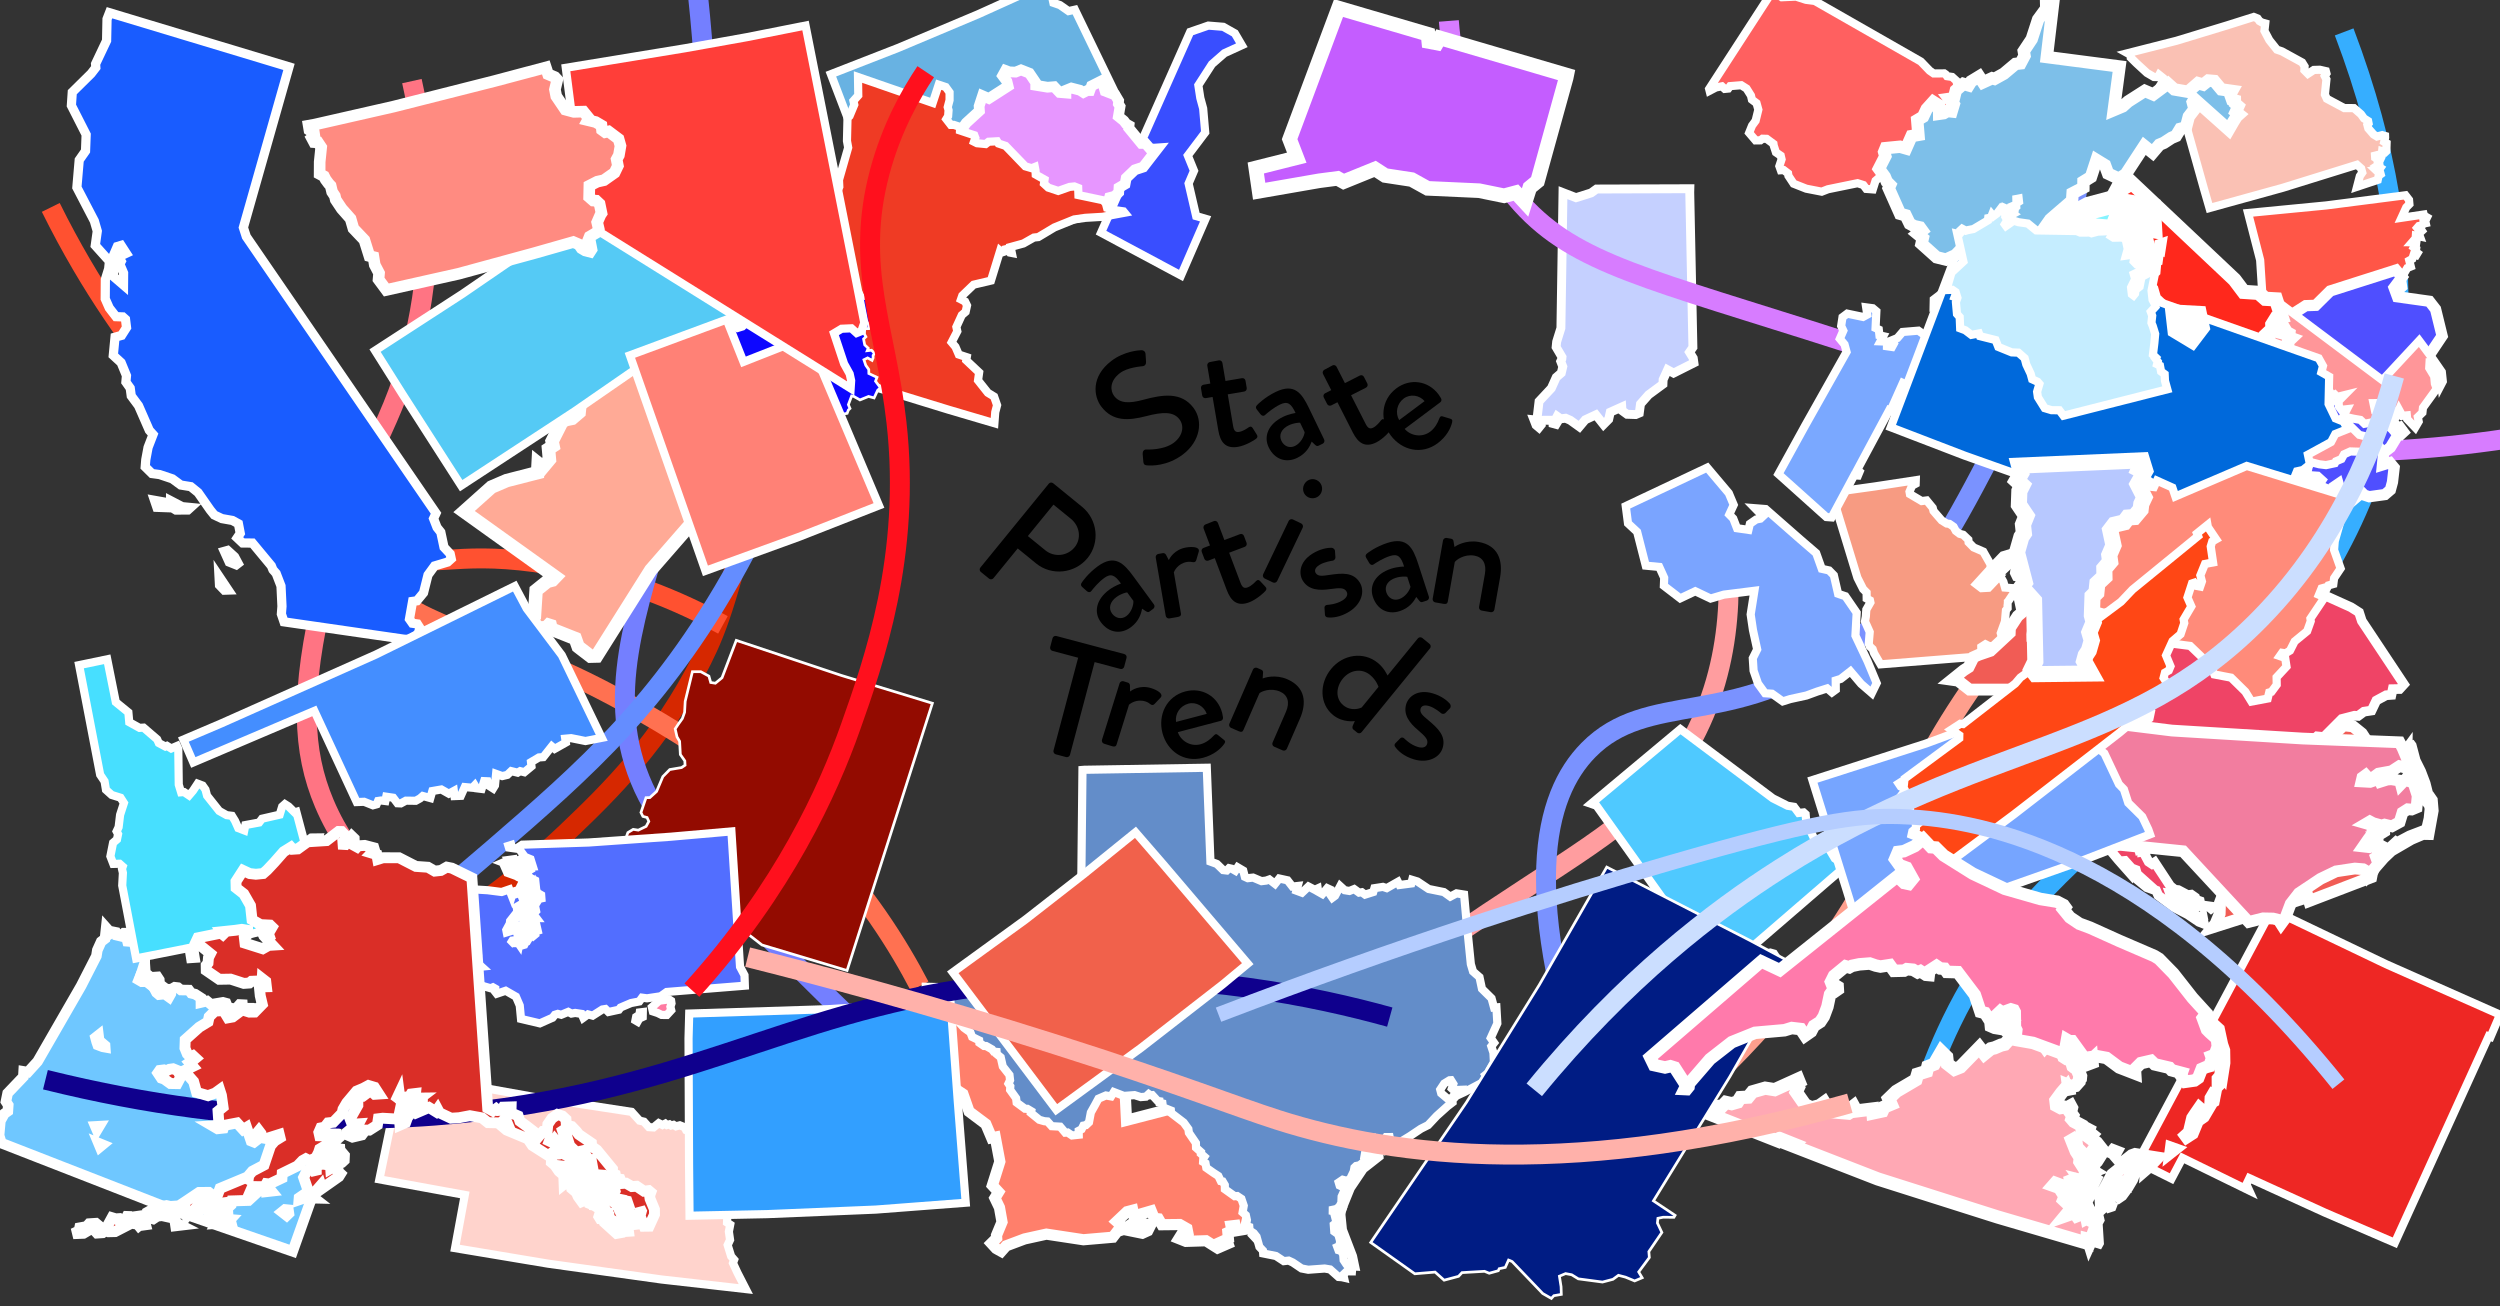<?xml version="1.0" encoding="utf-8"?>
<!-- Generator: Adobe Illustrator 24.1.0, SVG Export Plug-In . SVG Version: 6.00 Build 0)  -->
<svg version="1.1" id="Layer_1" xmlns="http://www.w3.org/2000/svg" xmlns:xlink="http://www.w3.org/1999/xlink" x="0px" y="0px"
	 viewBox="0 0 800 418" style="enable-background:new 0 0 800 418;" xml:space="preserve">
<rect x="0" y="0" width="800" height="418" fill="#333333" stroke="none"/>
<style type="text/css">
	.st0{fill:#0D07FF;stroke:#FFFFFF;stroke-width:0.509;}
	.st1{fill:none;stroke:#E32400;stroke-width:1.533;}
	.st2{fill:#F27D9F;stroke:#FFFFFF;stroke-width:1.366;}
	.st3{fill:#F1614B;stroke:#FFFFFF;stroke-width:1.2;}
	.st4{fill:#FF6060;stroke:#FFFFFF;stroke-width:1.028;}
	.st5{fill:#C45DFF;stroke:#FFFFFF;stroke-width:2.091;}
	.st6{fill:#EF4466;stroke:#FFFFFF;stroke-width:1.093;}
	.st7{fill:#FAC1B4;stroke:#FFFFFF;stroke-width:1.817;}
	.st8{fill:#001C84;stroke:#FFFFFF;stroke-width:0.305;}
	.st9{fill:#C5EDFF;stroke:#FFFFFF;stroke-width:1.475;}
	.st10{fill:#F15C55;stroke:#FFFFFF;stroke-width:1.665;}
	.st11{fill:#F78C36;}
	.st12{fill:#C5D0FF;stroke:#FFFFFF;stroke-width:2.85;}
	.st13{fill:none;stroke:#D62800;stroke-width:6.381;}
	.st14{fill:none;stroke:#D77CFF;stroke-width:6.381;}
	.st15{fill:none;stroke:#FF9D9F;stroke-width:6.381;}
	.st16{fill:none;stroke:#FF5130;stroke-width:6.381;}
	.st17{fill:none;stroke:#FF7151;stroke-width:6.381;}
	.st18{fill:none;stroke:#FF9F8D;stroke-width:6.381;}
	.st19{fill:none;stroke:#7A92FF;stroke-width:6.381;}
	.st20{fill:none;stroke:#36AEFF;stroke-width:6.381;}
	.st21{fill:none;stroke:#747FFF;stroke-width:6.381;}
	.st22{fill:none;stroke:#648DFF;stroke-width:6.381;}
	.st23{fill:none;stroke:#FF7483;stroke-width:6.381;}
	.st24{fill:#4FC9FF;stroke:#FFFFFF;stroke-width:2.616;}
	.st25{fill:#930B00;stroke:#FFFFFF;stroke-width:0.872;}
	.st26{fill:#FF5647;stroke:#FFFFFF;stroke-width:2.616;}
	.st27{fill:#195CFF;stroke:#FFFFFF;stroke-width:2.949;}
	.st28{fill:#394EFF;stroke:#FFFFFF;stroke-width:2.616;}
	.st29{fill:#F79B82;stroke:#FFFFFF;stroke-width:2.616;}
	.st30{fill:#FF7AA1;stroke:#FFFFFF;stroke-width:2.616;}
	.st31{fill:#FF6060;stroke:#FFFFFF;stroke-width:2.616;}
	.st32{fill:#68B2E2;stroke:#FFFFFF;stroke-width:2.616;}
	.st33{fill:#E796FF;stroke:#FFFFFF;stroke-width:3.442;}
	.st34{fill:#FF7F6B;stroke:#FFFFFF;stroke-width:3.579;}
	.st35{fill:#4F4FFF;stroke:#FFFFFF;stroke-width:3.603;}
	.st36{fill:#FF9699;stroke:#FFFFFF;stroke-width:2.616;}
	.st37{fill:#7AA8FF;stroke:#FFFFFF;stroke-width:2.616;}
	.st38{fill:#F15C55;stroke:#FFFFFF;stroke-width:3.796;}
	.st39{fill:#EF3B24;stroke:#FFFFFF;stroke-width:2.616;}
	.st40{fill:#FFAA96;stroke:#FFFFFF;stroke-width:4.298;}
	.st41{fill:#FAC1B4;stroke:#FFFFFF;stroke-width:2.616;}
	.st42{fill:#FFD3CC;stroke:#FFFFFF;stroke-width:2.616;}
	.st43{fill:#FF281C;stroke:#FFFFFF;stroke-width:4.542;}
	.st44{fill:#7AA4FF;stroke:#FFFFFF;stroke-width:2.616;}
	.st45{fill:#EE2724;stroke:#FFFFFF;stroke-width:2.616;}
	.st46{fill:#EF4466;stroke:#FFFFFF;stroke-width:3.093;}
	.st47{fill:#F27D9F;stroke:#FFFFFF;stroke-width:3.757;}
	.st48{fill:#76A5FF;stroke:#FFFFFF;stroke-width:2.616;}
	.st49{fill:#0D07FF;stroke:#FFFFFF;stroke-width:0.872;}
	.st50{fill:#448EFF;stroke:#FFFFFF;stroke-width:2.616;}
	.st51{fill:#6FC7FF;stroke:#FFFFFF;stroke-width:3.384;}
	.st52{fill:#0069DB;stroke:#FFFFFF;stroke-width:2.616;}
	.st53{fill:#84F3FF;stroke:#FFFFFF;stroke-width:7.402;}
	.st54{fill:#FF8B7A;stroke:#FFFFFF;stroke-width:2.616;}
	.st55{fill:#55CAF5;stroke:#FFFFFF;stroke-width:2.616;}
	.st56{fill:#FF4715;stroke:#FFFFFF;stroke-width:2.616;}
	.st57{fill:#638DC9;stroke:#FFFFFF;stroke-width:2.616;}
	.st58{fill:#FF8176;stroke:#FFFFFF;stroke-width:2.616;}
	.st59{fill:#B7C8FF;stroke:#FFFFFF;stroke-width:5.153;}
	.st60{fill:#FFA8B4;stroke:#FFFFFF;stroke-width:4.224;}
	.st61{fill:#526EFF;stroke:#FFFFFF;stroke-width:2.616;}
	.st62{fill:#7DBFE9;stroke:#FFFFFF;stroke-width:3.961;}
	.st63{fill:#C5EDFF;stroke:#FFFFFF;stroke-width:2.616;}
	.st64{fill:#329FFF;stroke:#FFFFFF;stroke-width:2.616;}
	.st65{fill:#D0D0D0;stroke:#FFFFFF;stroke-width:2.616;}
	.st66{fill:#FF3E39;stroke:#FFFFFF;stroke-width:2.616;}
	.st67{fill:#47DFFF;stroke:#FFFFFF;stroke-width:2.616;}
	.st68{fill:none;stroke:#0F008D;stroke-width:6.381;}
	.st69{fill:#001C84;stroke:#FFFFFF;stroke-width:0.872;}
	.st70{fill:#F1614B;stroke:#FFFFFF;stroke-width:2.616;}
	.st71{fill:#FF8B81;stroke:#FFFFFF;stroke-width:3.717;}
	.st72{fill:#C45DFF;stroke:#FFFFFF;stroke-width:4.669;}
	.st73{fill:#FF7AAB;stroke:#FFFFFF;stroke-width:3.991;}
	.st74{fill:#DA2E27;stroke:#FFFFFF;stroke-width:3.486;}
	.st75{fill:none;stroke:#CBDEFF;stroke-width:6.381;}
	.st76{fill:none;stroke:#B5CDFF;stroke-width:4.86;}
	.st77{fill:none;stroke:#FF101D;stroke-width:6.381;}
	.st78{fill:none;stroke:#FFB1AA;stroke-width:6.381;}
	.st79{fill:#4FC9FF;stroke:#FFFFFF;stroke-width:1.595;}
	.st80{fill:#FF5647;stroke:#FFFFFF;stroke-width:0.817;}
	.st81{fill:#FF9699;stroke:#FFFFFF;stroke-width:1.475;}
	.st82{fill:#FF281C;stroke:#FFFFFF;stroke-width:2.817;}
	.st83{fill:#7AA4FF;stroke:#FFFFFF;stroke-width:1.405;}
	.st84{fill:#EE2724;stroke:#FFFFFF;stroke-width:1.058;}
	.st85{fill:#76A5FF;stroke:#FFFFFF;stroke-width:1.021;}
	.st86{fill:#84F3FF;stroke:#FFFFFF;stroke-width:4.142;}
	.st87{fill:#FF4715;stroke:#FFFFFF;stroke-width:1.065;}
	.st88{fill:#B7C8FF;stroke:#FFFFFF;stroke-width:2.063;}
	.st89{fill:#FFA8B4;stroke:#FFFFFF;stroke-width:1.899;}
	.st90{fill:#D0D0D0;stroke:#FFFFFF;stroke-width:0.817;}
	.st91{fill:#FF7AAB;stroke:#FFFFFF;stroke-width:1.42;}
	.st92{fill:#930B00;stroke:#FFFFFF;stroke-width:0.509;}
	.st93{fill:#394EFF;stroke:#FFFFFF;stroke-width:1.528;}
	.st94{fill:#68B2E2;stroke:#FFFFFF;stroke-width:1.528;}
	.st95{fill:#FFAA96;stroke:#FFFFFF;stroke-width:1.755;}
	.st96{fill:none;stroke:#B3D7FF;stroke-width:3;}
	.st97{fill:none;stroke:#4B8DFF;stroke-width:2;}
	.st98{fill:#FFD3CC;stroke:#FFFFFF;stroke-width:1.152;}
	.st99{fill:#448EFF;stroke:#FFFFFF;stroke-width:1.047;}
	.st100{fill:#55CAF5;stroke:#FFFFFF;stroke-width:1.267;}
	.st101{fill:#FF8176;stroke:#FFFFFF;stroke-width:1.528;}
	.st102{fill:#526EFF;stroke:#FFFFFF;stroke-width:1.528;}
	.st103{fill:#329FFF;stroke:#FFFFFF;stroke-width:1.2;}
	.st104{fill:#DA2E27;stroke:#FFFFFF;stroke-width:1.457;}
	.st105{fill:none;stroke:#B722FF;stroke-width:3;}
	.st106{fill:#6FC7FF;stroke:#FFFFFF;stroke-width:1.399;}
	.st107{fill:#E796FF;stroke:#FFFFFF;stroke-width:2.01;}
	.st108{fill:#FF7AA1;stroke:#FFFFFF;stroke-width:0.75;}
	.st109{fill:#638DC9;stroke:#FFFFFF;stroke-width:0.919;}
	.st110{fill:none;stroke:#FFB3CD;stroke-width:2;stroke-miterlimit:10;}
	.st111{fill:none;stroke:#FFB09A;stroke-width:2;stroke-miterlimit:10;}
	.st112{fill:#FF3E39;stroke:#FFFFFF;stroke-width:1.267;}
	.st113{fill:#FF8B81;stroke:#FFFFFF;stroke-width:1.801;}
	.st114{fill:#FF7F6B;stroke:#FFFFFF;stroke-width:1.641;}
	.st115{fill:none;stroke:#0077FF;stroke-width:2;stroke-miterlimit:10;}
	.st116{fill:#0069DB;stroke:#FFFFFF;stroke-width:1.112;}
	.st117{fill:#FF8B7A;stroke:#FFFFFF;stroke-width:1.235;}
	.st118{fill:#7DBFE9;stroke:#FFFFFF;stroke-width:1.689;}
	.st119{fill:#7AA8FF;stroke:#FFFFFF;stroke-width:1.565;}
	.st120{fill:#C5D0FF;stroke:#FFFFFF;stroke-width:1.69;}
	.st121{fill:#4F4FFF;stroke:#FFFFFF;stroke-width:1.834;}
	.st122{fill:#F79B82;stroke:#FFFFFF;stroke-width:1.573;}
	.st123{fill:none;stroke:#FF4655;stroke-width:3;}
	.st124{fill:#EF3B24;stroke:#FFFFFF;stroke-width:1.528;}
	.st125{fill:#195CFF;stroke:#FFFFFF;stroke-width:1.045;}
	.st126{fill:#47DFFF;stroke:#FFFFFF;stroke-width:1.151;}
	.st127{fill:#0D07FF;stroke:#FFFFFF;stroke-width:0.645;}
	.st128{fill:none;stroke:#E32400;stroke-width:3.801;}
	.st129{fill:#F1614B;stroke:#FFFFFF;stroke-width:1.52;}
	.st130{fill:#FF6060;stroke:#FFFFFF;stroke-width:1.637;}
	.st131{fill:#C45DFF;stroke:#FFFFFF;stroke-width:3.487;}
	.st132{fill:#EF4466;stroke:#FFFFFF;stroke-width:1.385;}
	.st133{fill:#FAC1B4;stroke:#FFFFFF;stroke-width:2.303;}
	.st134{fill:#001C84;stroke:#FFFFFF;stroke-width:0.436;}
	.st135{fill:#C5EDFF;stroke:#FFFFFF;stroke-width:2.107;}
	.st136{fill:#4FC9FF;stroke:#FFFFFF;stroke-width:2.279;}
	.st137{fill:#FF5647;stroke:#FFFFFF;stroke-width:1.167;}
	.st138{fill:#FF9699;stroke:#FFFFFF;stroke-width:2.107;}
	.st139{fill:#FF281C;stroke:#FFFFFF;stroke-width:4.024;}
	.st140{fill:#7AA4FF;stroke:#FFFFFF;stroke-width:2.008;}
	.st141{fill:#EE2724;stroke:#FFFFFF;stroke-width:1.511;}
	.st142{fill:#76A5FF;stroke:#FFFFFF;stroke-width:1.458;}
	.st143{fill:#84F3FF;stroke:#FFFFFF;stroke-width:5.918;}
	.st144{fill:#FF4715;stroke:#FFFFFF;stroke-width:1.521;}
	.st145{fill:#B7C8FF;stroke:#FFFFFF;stroke-width:2.947;}
	.st146{fill:#FFA8B4;stroke:#FFFFFF;stroke-width:2.712;}
	.st147{fill:#D0D0D0;stroke:#FFFFFF;stroke-width:1.167;}
	.st148{fill:#FF7AAB;stroke:#FFFFFF;stroke-width:2.029;}
	.st149{fill:#930B00;stroke:#FFFFFF;stroke-width:0.645;}
	.st150{fill:#394EFF;stroke:#FFFFFF;stroke-width:1.936;}
	.st151{fill:#68B2E2;stroke:#FFFFFF;stroke-width:1.936;}
	.st152{fill:#FFAA96;stroke:#FFFFFF;stroke-width:2.223;}
	.st153{fill:none;stroke:#B3D7FF;stroke-width:2.759;}
	.st154{fill:none;stroke:#4B8DFF;stroke-width:2.534;}
	.st155{fill:#FFD3CC;stroke:#FFFFFF;stroke-width:1.46;}
	.st156{fill:#448EFF;stroke:#FFFFFF;stroke-width:1.326;}
	.st157{fill:#55CAF5;stroke:#FFFFFF;stroke-width:1.606;}
	.st158{fill:#FF8176;stroke:#FFFFFF;stroke-width:1.936;}
	.st159{fill:#526EFF;stroke:#FFFFFF;stroke-width:1.936;}
	.st160{fill:#329FFF;stroke:#FFFFFF;stroke-width:1.52;}
	.st161{fill:#DA2E27;stroke:#FFFFFF;stroke-width:1.846;}
	.st162{fill:none;stroke:#B722FF;stroke-width:2.055;}
	.st163{fill:#6FC7FF;stroke:#FFFFFF;stroke-width:1.773;}
	.st164{fill:#E796FF;stroke:#FFFFFF;stroke-width:2.547;}
	.st165{fill:#FF7AA1;stroke:#FFFFFF;stroke-width:0.95;}
	.st166{fill:#638DC9;stroke:#FFFFFF;stroke-width:1.164;}
	.st167{fill:none;stroke:#FFB3CD;stroke-width:2.857;stroke-miterlimit:10;}
	.st168{fill:none;stroke:#FFB09A;stroke-width:2.857;stroke-miterlimit:10;}
	.st169{fill:#FF3E39;stroke:#FFFFFF;stroke-width:1.606;}
	.st170{fill:#FF8B81;stroke:#FFFFFF;stroke-width:2.282;}
	.st171{fill:#FF7F6B;stroke:#FFFFFF;stroke-width:2.08;}
	.st172{fill:none;stroke:#0077FF;stroke-width:2.857;stroke-miterlimit:10;}
	.st173{fill:#0069DB;stroke:#FFFFFF;stroke-width:1.589;}
	.st174{fill:#FF8B7A;stroke:#FFFFFF;stroke-width:1.764;}
	.st175{fill:#7DBFE9;stroke:#FFFFFF;stroke-width:2.413;}
	.st176{fill:#7AA8FF;stroke:#FFFFFF;stroke-width:2.236;}
	.st177{fill:#C5D0FF;stroke:#FFFFFF;stroke-width:2.414;}
	.st178{fill:#4F4FFF;stroke:#FFFFFF;stroke-width:2.62;}
	.st179{fill:#F79B82;stroke:#FFFFFF;stroke-width:2.247;}
	.st180{fill:none;stroke:#FF4655;stroke-width:4.006;}
	.st181{fill:#195CFF;stroke:#FFFFFF;stroke-width:1.324;}
	.st182{fill:#47DFFF;stroke:#FFFFFF;stroke-width:1.458;}
	.st183{fill:#EF3B24;stroke:#FFFFFF;stroke-width:1.936;}
	.st184{fill:#F27D9F;stroke:#FFFFFF;stroke-width:1.952;}
	.st185{fill:#F15C55;stroke:#FFFFFF;stroke-width:2.682;}
</style>
<path class="st12" d="M509.17,61.73l-4.85,1.53l-4.16-1.61l-0.67,43.35l-1.36,4.36l-0.17,1.71l1.88,3.2l-0.06,0.6l-0.35,0.75
	l0.66,1.7l-0.48,2.03l-1.62,1.4l-1.56,3.48l-3.93,4.21l-0.71,5.99l-0.91-0.09l0.66,1.7l0.93,0.78l0.64-0.8l-0.49-1.52l4.24-0.03
	l0.08,1.05l0.99,0.27l0.45-0.74l-0.44-1.16l0.35-0.66l1.11,0.79l1.59-0.19l1.5,0.66l2.91,2.09l1.89-2.25l3.39-1.58l2.45,3.09
	l1.65-1.66l0.51-2.28l3.67-1.65l0.07,1.13l1.63,1.19l2.76,0.09l1.15-0.49l0.39-2.9l2.6-2.95l4.58-3.37l0.06-1.46l1.43-3.15
	l1.92,1.05l6.5-3.27l-0.21-1.49l-1.18-1.93l1.07-1.54l-1.01-49.56l0.03-1.21l-29.86,0.1L509.17,61.73z"/>
<path class="st13" d="M260.64,74.9c-5.91,26.99-11.42,50.43-16.03,69.47c-11.23,46.33-14.71,56.13-20.04,66.8
	c-13.05,26.13-29.65,42.26-42.75,54.77c-29.57,28.25-61.84,45.52-89.51,56.11"/>
<path class="st14" d="M463.63,6.7c1.15,14.62,5.2,36.11,20.04,54.77c16.87,21.2,37.49,25.95,94.85,44.09
	c88.33,27.93,77.88,28.83,102.86,33.39c27.24,4.98,69.06,9.29,121.57,1.34"/>
<path class="st15" d="M551.07,162.51c3.28,19.87,4.65,49.37-10.68,76.15c-12.47,21.76-29.49,30.36-64.13,53.44
	c-21.14,14.09-50.81,34.88-85.5,62.79"/>
<path class="st16" d="M16.25,66.37c12.83,25.97,26.94,44.99,37.41,57.44c21.14,25.18,38.57,45.95,66.8,53.44
	c19.01,5.05,24.02-0.94,50.76,2.67c26.6,3.59,47.21,12.97,60.12,20.04"/>
<path class="st17" d="M65.81,128.53c19.76,33.41,41.59,51.34,57.44,61.46c27.07,17.26,38.82,13.08,81.5,37.41
	c34.43,19.62,50.83,36.05,54.77,40.08c17.27,17.67,28.13,35.39,34.74,48.09"/>
<path class="st18" d="M688.71,82.95c1.62,18.11,1.32,44.65-10.68,72.14c-10.32,23.62-20.51,27.87-42.75,58.79
	c-28.85,40.1-25.45,52.07-49.43,86.84c-12.22,17.71-32.1,42.13-64.13,66.8"/>
<path class="st19" d="M667.29,39.59c-4.28,49.95-19.84,86.15-30.72,106.88c-12.94,24.62-23.75,45.17-46.76,61.46
	c-35.9,25.4-62.53,12.81-81.5,32.06c-14.32,14.54-22.62,45.58,2.67,117.56"/>
<path class="st20" d="M750.13,10.21c28.83,75.9,15.06,125.49,6.68,146.95c-13.2,33.81-37.83,61.36-53.44,78.82
	c-33.32,37.27-59.11,50.3-78.82,90.85c-8.65,17.78-12.67,33.73-14.7,44.09"/>
<path class="st21" d="M223.32-1.76c7.97,74.07-0.82,128.81-10.68,165.66c-8.28,30.96-19.94,59.09-6.68,88.17
	c6.67,14.62,21.37,29.34,50.76,58.79c13.09,13.11,24.3,23.61,32.06,30.72"/>
<path class="st22" d="M270.05,87.26c-16.67,77.99-49.76,122.65-70.8,145.62c-12.99,14.17-27.36,26.59-41.42,38.75
	c-39.18,33.87-74.34,57.94-98.86,73.48"/>
<path class="st23" d="M131.81,25.95c8.51,38.42,4.8,66.85,0,85.5c-7.5,29.13-17.93,35.46-28.05,77.48c-7.9,32.78-7,51.54,0,68.13
	c4.41,10.46,10.37,18.01,14.7,22.71"/>
<path class="st24" d="M570.73,309.83l-3.08-4.68l-1.15-0.32l-1.45,0.37l-2.95-0.55l-1-2.02l30.17-26.03l-1.47-1.03l-1.68-0.22
	l-0.98-0.63l-2.49-4.16l-4.21-2.38l-0.86-1.84l-1.5-2.42l-0.28-3.37l-0.64-0.58l-1.59,0.18l-1.47-1.97l-2.07-0.33l-4.73-2.39
	l-29.58-22.14l-28.61,23.9l1.78,0.62l29.83,41.85l18.14,18.38l0.37-0.73l0.91-0.55l0.58-0.04l0.48-0.44l-0.41-3.28l-1.05-1.41
	l0.23-1.19l1.16-0.35l5.2,2.34l0.42,0.55l-1.19,2.9l2.15-1.89l2.54-3.28L570.73,309.83z"/>
<path class="st25" d="M204.25,265.65l2.5-1.2l0.87-1.6l-0.56-1.25l-1.33-0.35L205.1,260l1.62-4.74l1.23-0.03l2.16-1.97l2-4.75
	l2.21-2.25l3.78-0.64l1.12-0.76l-0.08-1.38l-1.43-2.03l-0.23-4.23l-0.84-1.43l-0.58-2.55l0.91-1.37l1.39-1.95l0.71-1.98l0.19-3.51
	l2.31-9.48l2.68-0.01l2.6,1.42l0.58,2.04l1.49,0.23l2.13-1.76l4.56-11.95l33.56,11.2l29.19,8.92l-27.3,85.53l-27.23-8.18
	l-43.62-33.98l0.71-1.98l1.7-1.04L204.25,265.65z"/>
<path class="st26" d="M771.95,82.83l0.46-1.42l0.79,0.25l0.4-0.66l-0.55-0.4l0.12-0.96l-0.75-0.5l0.33-0.66l-0.15-0.94l-0.71-0.01
	l0.47-0.54l0.87,0.44l0.12-0.89l-0.31-0.67l0.03-0.45l1.31,0.27l-0.33-0.92l0.96-0.89l-0.37-0.54l-0.7,0.12l-0.43-0.53l0.53-0.61
	l1.02-0.2l0.28-0.52l0.89-0.19l-0.11-0.49l-0.62-0.52l-0.03-0.31l0.96-0.08l0.22-0.45l-0.95-0.55l-0.1-0.37l-7.13,1.06l1.53-3.34
	l1.01-1.03l-0.12-1.37l-1.15-1.48l-25.37,3.26l-25,2.42l3.88,15.07l1.57,24.45l1.78,1.31l1.72-0.96l2.09,0.34l0.75,7.44l33.41-3.45
	l0.69-1l0.16-1.91l-1.07-1.36l-0.44-1.35l0.54-0.48l-0.04-0.5l-1.14-0.6l-0.1-0.44l0.98-0.65l-0.82-0.63l0.73-4.53l2.09-1.17
	l-0.04-0.5l-0.77-0.82l1.58-3.53l1.22-0.1l0.9-0.82l-0.46-3.24l1.75-2.97l1.12-0.46l-0.48-1.92L771.95,82.83z"/>
<path class="st27" d="M70.09,184.44l2.93,4.38l-1.22,0.04l-1.56-1.62L70.09,184.44z M71.79,176.43l1.55,3.43l2.25,0.9l0.61-0.47
	l-1.12-2.1l-2.25-2.05L71.79,176.43z M54.58,160.2l-0.01,1.97l1.73,1.05l3.83-0.03l0.87-0.79l-2.7-0.26L54.58,160.2z M49.44,160.1
	l2.86,0.51l1.21,1.85l-3.31-0.12L49.44,160.1z M90.89,198.99l-0.85-2.5l0.19-2.46l-0.31-6.51l-1.54-4.01l-1.04-1.19l-0.51-1.25
	l-6.05-7.29l-3.14-0.03l-1.73-1.63l0.97-1.45l-0.59-3.07l-1.91-1.05L71,165.95l-2.43-1.15l-1.3-1.61l-3.88-5.56l-2.34-1.9
	l-3.21-0.52l-2.69-1.98l-4.08-1.37l-2.44-0.33l-2.16-2.13l0.18-2.29l0.73-3.93l1.6-4.14l-1.21-1.35l-3.44-7.86L42,126.69l-0.33-2.48
	l-1.38-1.95l0.18-2.05l-1.71-4.17l-2.51-2.31l0.56-5.83l2.09-0.58l1.59-2.5l-0.33-2.64l-0.86-0.77l-2.18-0.08l-2.16-2.79l-1.29-2.92
	l0.04-6.17l1.06-3.42l0.18-1.72l2.18,0.24l-0.1,1.32l-0.7,0.55l-0.01,2.06l3.2,2.75l0.03-3.87l-1.2-2.84l0.45-0.89l-0.86-1.43
	l2.45-1.15l-1.64-2.53l-1.22,0.37l-1.33,3.08l0.43,1.08l-0.7,0.8l-0.78-0.11l-4.66-5.19l0.64-4.59l-0.94-3.24l-5.59-10.73l0.75-8.78
	l2.02-2.89l0.2-5.25l-4.73-9.3l0.29-4.27l6.04-5.96l1.49-1.93l-0.08-1.15l3.53-7.45l0.14-6.91l0.79-2.03L92.48,21.4l-14.6,51.41
	l0.94,2.91l60.71,88.52l-0.79,1.7l1.11,2.84l1.21,1.52l1.02,4.81l1.98,2.13l0.34,1.58l-1.14,1.03l-4.19,1.25l-2.11,2.89l-1.43,5.71
	l-2.11,2.56l-1.39,0.19l-1,5.64l0.95,1.35l1.57,0.22l0.86,1.35l-0.71,1.95l-2.62,1.72l-1.92-0.15L90.89,198.99z"/>
<path class="st28" d="M395.15,10.66l-3.7-2.08l-4.79-0.39l-5.8,2.01l-28.53,64.26l25.59,13.69l7.87-18.13l-3.02-0.87l-2.42-10.43
	l1.74-4.07l-1.99-4.89l5.57-7.38l-0.66-7.67l-0.91-3.35l-0.63-4.08l4.36-6.76l4-3.5l5.56-2.54L395.15,10.66z"/>
<path class="st29" d="M644.74,188.42l0.01,0.84l-2.51,3.74l-0.74,0.14l0.92,0.28l0.02,1.2l-0.54,0.67l-0.31,3.59l-1.35,3.73
	l0.33,1.19l0.47,3.05l-2.2,0.21l-2.45-0.38l-1.05-0.52l-1.33,0.86l0.02,1.5l0.87,1.24l-0.26,2.57l-1.28,0.38l-0.62-0.65l-0.4-1.91
	l-30.57,2.44l-2.07-3.56l-0.45-1.31l-0.93-0.88l-0.32-0.83l0.31-3.77l-1.52-3.39l0.28-1.56l0.15-2.22l1.31-2.29l-0.14-0.66
	l-1.05-0.58l-0.03-1.92l-1.11-1.12l-1.83-3.62l-8.31-27.28l13.95-1.95l13.04-1.99l-0.04,1.14l-1.15,0.62l-0.82,1.93l0.14,0.77
	l3.76,2.22l1.59-0.2l1.94,2.36l0.26,1.02l2.61,3.01l1.61,1l0.86,0.11l1.35,0.94l0.7,1.31l1.24,0.94l1.1,0.28l1.67,1.59l0.08,0.83
	l1.62,1.65l3.08,1.33l2.26,3.98l0.21,1.62l2.4,1.22l1.57,2.84l0.52,1.85l2.56,0.2L644.74,188.42z"/>
<path class="st30" d="M260.51,340.05l0.14,1.92l1.19,0.99l0.15,0.71l-2.55,3.08l0.04,0.73l1.41,1.74l1.37,2.35l0.21,1.55l-0.2,0.75
	l0.34,2.01l2.66,0.91l0.75,0.56l0.64-0.75l0.99-2.31l2.51-2.1l1.96-0.57l1.44-0.8l0.94-0.85l1.66-2.34l-1.79-0.43l-0.97-0.72
	l-0.08-1.02l-0.35-0.32l-1.22,0.16l-0.08-1.5l-0.52-0.66l-1.77-1.15l-2.89-0.75l-1.72,0.12l-2.23-1.34l-0.77-0.26L260.51,340.05z
	 M249.83,331.21l-0.55,0.99l0.08,1.02l1.84,1.2l1.2,0.14l0.45,0.54l0.48,1.75l2.21-0.18l3.01-1.98l-0.26-1.48l-0.89-0.18l-2.34-1.26
	l-1.12-0.03l-1.65,1.02l-1.13-1.48L249.83,331.21z M249.85,338.17l0.44-0.91l1.5-0.39l0.51,1.02L249.85,338.17z M244.88,333.58
	l1.35,2.24l1.84-0.61l0.02-1.21l-0.98-0.77L244.88,333.58z M241.85,329.94l-0.47,1.52l3.04-0.42l3.05,0.55l1.39-1.16v-0.91
	l-2.9,0.51L241.85,329.94z M231.26,324.96l-0.99,1.4l-1.71,0.6l0.67,1.24l1.57,1.48l0.15,0.59l1.26-0.35l1.4-0.14l1.13,0.57
	l2.06-0.76l-0.06-0.42l-0.68-0.4l-0.47-1.21l-0.51-0.12l-0.22,0.64l-0.83-0.68l0.01-0.85l-1.36-1.81l-0.73-0.33L231.26,324.96z
	 M210.92,320.23l-2.32,2.07l0.31,1.35l1.56,0.51l1.26,0.62l1.67,0.01l1.4-1.52l-0.27-1.11l0.35-1.07l-0.12-0.83l-0.68-0.45
	L210.92,320.23z M204.73,323.97l-0.09,0.74l-1.08,0.7l-0.22,1.12l0.68,0.4l0.55-0.99l1.1-0.51l0.03-1.58L204.73,323.97z"/>
<path class="st31" d="M614.67,19.69l2.83,2.94l1.27,0.88l3.38-0.03l0.45,0.31l0.43,0.59l1.65,0.24l1.38,1.25l0.38,1.84l2.04,2.7
	l1.55,4.82l4.4,3.14l-0.48,0.66l1.65,0.24l0.57,0.4l0.66,2.63l0.75,0.42l2.12-0.01l0.52,0.46l-1.39,2.69l0.47,0.92l-0.96,0.52
	l-0.16,0.87l1.91,1.71l1.96-0.32l1.34,1.32L642.82,52l-5.23,3.19l0.43,4.25l1.29,0.6l-1.35,1.83l-1.63,0.26l-3.28-0.49l-1.21-0.83
	v-0.78l-0.77-0.64l-2.02,0.28l-2.02-0.51l-3.91-0.04l-3.14,2.57l-8.07,1.72l-1.72-0.79l-3.48-5.18l-1.4-0.57l-0.13-1.27l-0.82-0.57
	l-2.3,1.17l-1.89,1.65l-0.87,2.76l-2.09-0.16l-0.92-1.23l-1.87-0.6l-9.47,1.94l-2.01,0.78l-4.95-0.96l-4.02-1.59l-1.68-2.54
	l-0.11-0.76l-1.41-1.07l-0.91,0.06l-0.47-1.32l0.48-1.44l0.24-0.73l-0.28-1.18l-1.53-1.05l-0.71-2.17l-0.08-0.55l-2.18-1.61
	L564,44.39l-0.67,0.52l-1.55,0.02l-2.06-2.42l0.93-2.31l1.15-1.57l0.87-3.54l-0.58-2.08l-1.48-1.12l-0.3-1.3l-1.41-2.25l-1.7-1.07
	l-3.57,0.29l-0.58,0.78l-1.13,0.11l-0.92-0.83l-1.9,0.37l-2.03,1.06l-0.15-0.59L567.2-2.83l2.97,1.95l4.56-0.2l3.18,1.02l2.81,0.36
	L614.67,19.69z"/>
<path class="st32" d="M313.09,4.52l-25.74,10.84l-21.47,8.37l14.65,38.31l40.15-16.21l36.1-16.26L343.97,3.1l-2.04,0.45l-2.74-1.92
	l-2.11-0.73l-0.31-1.4l0.89-2.15l-0.25-0.69l-1.42-0.76l-0.26,0.79l-1.32,0.19L331.94-4L313.09,4.52z"/>
<path class="st33" d="M342.2,70.17l-18.87,1.22l-4.79,0.7l-16.02,0.87l-2.39,0.71l-20.81,1.74l-0.65-0.53h-3.41l1.11,2.82
	l-0.55,0.79l-21.44,1.31l0.92-2.37l1.29,0.79l0.65-0.35l1.09-3.61l-0.92-0.88l0.92-1.76l0.18-0.79l-1.2-0.71l-0.28-1.59l3.68-3.25
	l6.36,2.64l1.38-0.26l0.37-2.11l-1.57-1.59l0.36-2.9l0.92-0.44l1.1,0.53l0.55-1.05l3.41-0.52l0.09-0.79l-1.38-1.94l-0.1-0.97
	l2.02-2.37v-0.79l1.02,0.71l0.55-0.88l-0.65-1.5l4.24-0.44l0.18,1.05l1.02,0.17l0.37-0.79l-0.55-1.14l0.27-0.71l1.2,0.71l1.57-0.35
	l1.57,0.53l3.14,1.85l1.65-2.46l3.22-1.94l2.77,2.9l1.47-1.85l0.27-2.37l3.49-2.02l0.18,1.14l1.75,1.05l2.76-0.17l1.1-0.62
	l0.09-2.99l2.29-3.25l4.23-3.87l-0.1-1.5l1.09-3.34l2.02,0.88l6.16-3.96l-0.37-1.5l-1.38-1.85l0.92-1.67l1.2,0.45l2.02,0.09
	l1.75-0.71l2.67,1.05l2.03,2.99v0.88l3.77,0.62l2.12-0.17l1.75,1.85l2.02,0.17v-0.88l1.75-0.71l2.77,0.71l1.1,0.71l1.2-0.62h0.83
	l0.55-1.5l3.13-1.58l0.46,0.71l0.75,2.55l3.22,1.24l1.11,1.85l-0.09,0.97l0.55,0.88l-0.54,3.16l1.75,1.41l0.74,0.97l0.92,0.53
	l-0.09,0.79l4.06,4.94h1.29l1.38,1.59l1.1,0.26l1.29-0.09l-4.5,5.81l-2.67,0.88l-2.76,2.64l-0.37,1.94l-1.94,1.14l-0.09,1.5
	l-1.29,1.23l-1.65,0.44l-0.45,1.67l-0.92,0.35l-6.35,3.69L342.2,70.17z M252,80.04l-0.65-0.62l0.18-0.88h1.02l0.65,0.62l-0.27,0.88
	H252z"/>
<path class="st34" d="M409.43,365.49l-1.77-1.64l0.06-1.46l-7-6.13l0.03-5.12l0.84-1.73l-0.19-1.52l-40.92,10.61l-0.64-13.1
	l1.71-5.69l5.07-10.37l-2.61-2.24l2.29-0.47l-0.72-3.52l-3.3-2.1l0.2-1.94l-1.6-0.78l-3.38-7.2l0.39-1.64l-59.8,13.69l4.91,21.12
	l1.54,3.46l3.6,2.38l1.97,5.6l5.36,4.02l1.86,4.4l1.15-0.23l1.47,7.82l-2.4,7.61l1.99,2.15l-1.17,1.91l1.46,3.04l0.82,4.62
	l-1.77,4.26l0.06,0.88l-1.69,1.68l1.54,1.68l1.62,0.89l1.56-1.76l5.89-2.21l6.99-1.54l11.85,1.8l9.41-0.81l1.42-1.85l2.02-0.64
	l5.99,1.22l1.75-0.8l0.94-1.86l-5.22-0.93l-2.31,1.59l-1.31,0.05l-2.04-1.81l3.31-3.13l1.82-0.48l0.37,1.81l1.7-0.46l3.84-1.12
	l0.96,2.36l1.35,0.16l1.1,1.89l5.73-0.06l2.3,1.31l0.15,0.75l-1.37,0.28l-1.35,2.17l2.22,0.88l6.43-0.2l3.71,2.35l4.84-2.1
	l-4.21,1.08l-0.24-0.62l3.07-1.4l-0.16-1.96l1.32-0.6l-0.3-1.49l1.29-0.15l0.35,1.7l2.89-0.48l0.5-2.22l1.1,0.11l0.77,2.62
	l1.42-0.07l-1.64,2.55l2.79-1.57l2.06-1.65l2.61-4.2l-0.8,0.16l-1.23,1.59l-0.48-0.01l-0.75-0.74l0.77-1.49l-0.5-2.46l1.09-1.11
	l0.96,0.58l0.98-1.09l1.12-0.34l0.97,1.25l-0.28,2.17l2.76-0.56l6.23,0.61l0.86,1.27l2.14,1.11l3.24-0.55l1.65,0.45l1.85-1.49
	l0.67-2.02l-0.37-1.81l-1.61,0.33l-1.68-1.21l-1.5-0.92l-3.87-0.2l-2.94,0.82l-5.35-1.58l-0.5-2.46l1.28-1.37l2.88,0.08l-3.91-0.98
	l0.06-0.9l4.13-0.85l2.23-4.34l-3.38-1.31l0.59-1.79l-1.55-0.57l-0.92,0.18l-1.84,2.71l0.45,2.25l-0.53,0.89l-1.29,0.15l-2.14-1.11
	l-1.49,0.31l-0.33-1.6l0.53-0.89l1.07,0.56l1.61-2.11l0.45-1.87l0.85-0.51L409.43,365.49z M397.01,365.02l2.4,0.62l1.16,0.99
	l2.89-0.48l1.9,0.5l0.53,1.45l-0.33,0.74l-1.36-1.39l-1.35,1.61l-0.73,1.7l-3.04,1.51l-1.82,0.48l-4.47-0.19l-0.25-1.84l1.86-2.6
	l0.75-2.82L397.01,365.02z M391.87,367.41l0.24,1.17l-1.64,2.55l-1.37,0.28l-0.47-2.35l1.51-1.97L391.87,367.41z"/>
<path class="st35" d="M689.83,141.98l-2.89,3.09l0.61,4.01l-1.26,2.1l0.46,2.85l1.24,1l3.19-1.08l1.84-2.54l1.88,0.77l2.67-1.38
	l0.65-1.35l3.91,1.58l0.35-3.35l2.62-0.78l2.82-0.23l-2.3,2.49l2.79,0.07l0.17,1.68l1.51,0.5l1.41-1.09l3.34,1.88l2.61-1.62
	l1.94,1.99l4.97-0.1l0.58-0.45l-0.22-1.08l2.66-2.21l1.34-0.2l-1.18,1.2l1.12,0.52l2.51-2.24l-0.89-0.57l-1.06,0.69l0.31-1.92
	l1.8-0.14l0.34,0.57l1.11,0.68l-1.96,2.23l1.66,1.5l1.47,2.91l0.83-0.65l0.21-1.7l0.84,1.17l1.97-1.39l-0.24,1.03l-1.36,1.48
	l0.24,2.75l0.97-0.47l0.8,0.64l0.45-0.77l1.06,0.29l1.26-1.11l-0.97-1.49l-1.99-1.25l2.31,0.15l1.16,0.08l1.08,0.98l-0.79,1.18
	l-0.13,2.48l2.02-1.02l2.62,1.18l0.45-1.6l1.48-1.01l0.37,1.26l0.49,0.59l2.36,0.54l2.19-1.14l1.31,2.06l0.65-0.37l1.47-0.86
	l-0.8,1.33l1.89,0.63l5.02-0.69l1.75-1.5l0.67-2.48l0.53-4.61l-1.35-1.62l-2.39,0.74l0.44-4.39l0.87-0.26l1.24-0.97l2.59-4.26
	l-0.4-0.8l-0.82-0.34l-3.4-4.07l2.77-2.57l15.81-23.62l-2.1-8.57l-1.97-2.53l-10.22-1.43l-1.08-2.93l2.53-3.36l-1.92-2.29
	l-21.05,6.71l-4.64,4.59l-3.19,0.11l-4.09,2.62l-2.15,3.48l0.4,0.8l-1.33,1.03l-4.87,1.54l-2.23-0.37l-2.75,0.31l-6.74,4.68
	l-0.87-2.68l-1.39-1.02L689.83,141.98z M734.81,155.43l-1.37-0.33l-1.07,0.84l1.16,0.08l-0.03,1.28l0.7,0.02l0.61,1.06l-0.05-1.36
	l0.95-0.17L734.81,155.43z M731.45,155.66l-1.62-0.14l0.02,0.68l-0.9,0.56l0.77,0.93l1.49-1.16L731.45,155.66z M730.65,152.08
	l-0.45,1.6l0.29,1.17l1.05-0.39l1.49-1.16l-0.34-1.56l-1.28,0.44L730.65,152.08z M725.8,154.46l0.2-2.54l3.13-0.18l0.32,0.87
	l-0.77,0.88l0.05,1.36l-0.91,0.71l-1.54-0.2L725.8,154.46z"/>
<path class="st36" d="M769.72,138.32l-1.49-2l-1.02,0.73l1.58,2.13L769.72,138.32z M781.23,122.95l-0.42-3.69l-2.07-3.04l-1.29-0.16
	l-0.1,1.7l1.6,2.66l0.22,2.38l0.59,1.57l-4.41,6.09l-0.18,1.59l-1.47,1.42l0.28,1.42l-1.11,1.9l-2.57-2.68l-0.11-1.19l-1.45,0.14
	l-1.06-1.95l-1.14,2.64l-1.76-2.36l1.26-1.45l-2.76,1.26l-1.59-0.31l-0.64-1.9L759.5,129l0.52,2.53l1.34,0.48l-0.36,1.35l-0.95,1.6
	l-3.41,0.65l-1.31-1.24l-2.24-0.39l-3.26-0.73l1.19-2.31l-1.79,0.2l-0.79-1.06l-0.12-1.73l1.89-1.91l-2.3,0.57l-0.75-0.74
	l-1.73,1.06l0.46,1.66l-0.49,0.9l-2.86-4.1l0.39-2.09l1.63,0.1l-1.28-1.98l-2.05-0.15l-0.17,2.12l-0.04,2.56l-1.64-0.63l-1.86-3.02
	l0.26-2l1.93,0.24l0.9-1.92l-2-1.65l-0.39,2.09l-2.98-1.65l-1.75-1.83l-0.72-3.83l0.16-2.65l1.6-1.51l-1.34-0.48l0.11-1.16l-1-0.55
	l-1.6-2.66l-1.55,1.84l-0.05,2.03l2.41,0.62l-0.13,6.62l-1.49,0.35l-0.1,1.7l1.17,3.14l-1.84,2.24l2.17-0.47l2.79,0.35l0.36,1.01
	l2.2,0.6l-0.51,2.19l0.9-0.11l0.51,1.99l1.85,2.48l0.51,1.99l2.11,0.47l3.87,3.38l2.87,0.46l3.25,0.19l2.97,2.94l3.78,0.9l1.73,1.29
	l0.88,1.18l-0.89,0.64l-2.95-0.05l-0.33,0.6l-1.69,0.86l-3.38-0.11l-2.03,0.92l-0.82,1.5l-1.78,0.75l-0.33,0.6l-2.85,0.61
	l-2.15-0.27l-2.41-0.62l-0.94,0.31l-0.4,1.56l-0.88,2.99l-2.09,0.06l-2.53-2.35l-0.83-3.21l-0.82-0.32l0.03-0.75l-1.76-0.54
	l1.18-1.03l0.47-1.97l-1.07-2.49l-0.14-4.62l-4.87,0.24l0.23,2.92l-1.29-0.16l-1.27,0.91l-0.85,0.43l-0.86-0.11l-0.31-0.68
	l-2.68,0.84l-0.75,1.08l-1.61,0.98l-1.5-0.18l-0.81,0.22l-0.87-0.65l0.06-1.49l-0.79-1.06l-1.69,0.86l-2.05-0.15l-1.05,0.94
	l-2.28,1.1l-1.49,0.35l-1.15-2.07l-1.7,0.32l-0.87-0.65l-0.89,0.64l-2.07-0.69l-0.63-1.36l-2.94,2.84l-4.19,0.12l-1.51,1.64
	l0.09,2.48l-1.65,1.19l0.4,4.97l-3.82,3.48l-3.28,0.55l0.05,6.86l-3.05,1.65l-0.49,7.43l0.27,2.71l-0.87,3.53l-12.16-11.91
	l66.16-69.1l33.43,25.05l11.77-12.66l4.65,6.26l2.59,3.75l0.32,3.04L781.23,122.95z M762.69,133.04l-0.85,2.25l2.59,1.39l2.85-0.61
	l-1.92-1.52L762.69,133.04z"/>
<path class="st37" d="M641.31,107.35l3.15-3.69l0.2-1.5l-1.28-1.25l-3.66,0.47l1.42,0.45l0.18,2.94l-2.14,2.49l0.94,0.6
	L641.31,107.35z M634.85,118.68l-1.74,0.77l0.09-1.79l-1.65-2.5l0.06-2.18l0.53-1.05l1.5,0.15l1.23-1.02l-0.08-1.18l2.47,1.13
	l-0.89,1.67l-1.87,3.65L634.85,118.68z M577.81,135.89l13.09-23.27l-0.65-2.4l-1.51-1.82l1.13-2.58l-0.7-1.51l0.43-2.81l1.52-1.14
	l5.05,1.06l1.35-0.74l-0.35-2.33l2.11,0.28l1.16,0.97l-0.26,5.36l1.03,0.48l0.21,1.86l1.21,0.27l-0.89,1.67l2.1,0.08l-0.01,1.48
	l1.61,0.23l0.63-1.15l-0.56-1.03l1.65-0.67l1.67-1.95l5.06-0.42l2.92,2.07l1.78-1.86l1.9,0.1l2.66,1.11l1.66-0.46l1.76-2.06
	l1.65-2.15l-0.2-1.65l0.22-2.79l0.71-1.45l-3.33-0.55l0.67,1.11l-5.18-1.54l-0.75,0.87l0.57,1.23l-2.17,0.42l0.05-2.38l2.09-1.6
	l4.34-0.64l4.04,0.97l4.59,1.61l2.02,3.55l-1.9-1.59l-1.7-0.13l-0.83,5.82l-1.15,0.71l-0.44,2.61l1.17,1.16l-0.78,3.44l0.35,4.02
	l0.15,3.84l-1.11,1.3l-0.41-6.47l-1.54-2.22l-1.09,0.01l-1.65-0.82l-0.94,0.89l1.28,1.25l0.34,2.14l-1.11,1.3l0.88,1.3l1.64,0.62
	l0.04,2.26l-1.23,1.02l0.68,1.32l-4.46-1.12l-2.36,0.44l-3.78,1.67l-2.87-1.29l-0.75,0.87l-3.39-1.53l-3.93,8.8l-0.41-0.15
	l-10.26,19.13l0.74,0.62l-0.52,1.24l-1.2-0.08l-7.23,13.48l-1.7-0.13l-15.32-13.74L577.81,135.89z"/>
<path class="st38" d="M738.53,287.06l0.39,1.27l19.87-7.61l0.23-1.2l2.54-6.22l-0.88-3.95l0.34-2.09l1.95-1.19l0.33-7.58l0.86-0.67
	l1.08,0.35l-0.07,0.59l-0.89,0.96l0.47,0.76l0.85,0.2l1.54-1.67l-1.62-9.08l-2.01-1.78l-1.92-3.15l-0.51-2.29l-3.12-3.57l-0.37-1.65
	l-1.83-2.79l-2.83-2.28l-2.99-0.32l-4.01,3.74l-1.46,4.74l-0.01,0.87l-2.17,3.83l-1.48,0.13l-3.36-1.97l-0.79-3.11l1.05-2.05
	l1.89-0.59l0.8-1.81l-0.63-3.72l0.61-0.9l1.04-0.32l0.52-1.74l-2.16-8.78l-0.55-1.13l-1.4-0.85l-1.84-0.57l-0.46-1.64l0.55-0.7
	l1.9,0.37l-0.64-1.5l-2.38-2.09l-1-1.33l-1.29-0.78l-2.12,0.45l-8.39-1.01l-1.69-1.28l-3.05,0.36l-1.09,0.52l-4.7-1.21l-1.35,0.29
	l0.69,0.81l-2.62,0.46l0.22,0.53l0.7,0.43l-1.97,2.44l0.46,1.64l1.92,1.8l1.48-0.13l0.13,0.55l-1.35,0.76l-2.04,0.34l-2.19,2.87
	l0.61,2.27l1.57,5.24l-1.42,3.57l-0.15-4.3l-0.89-0.39l0.22,5.05l-1.43-1.91l0.01-2.22l-0.69-0.81l0.31-1.32l-0.8-0.89l0.75-1.12
	l-0.24-1.1l-1.13,0.81l-0.62,3.12l-0.53,0.78l-0.76,2.47l-1.67,0.16l0.15,1.12l-1.54,0.33l0.5,1.34l0.6,1.8l-2.64,1.71l0.36,1.17
	l1.31,1.35l0.97,4.8l-0.35,4.31l-1.12,2.64l1.44,1.04l1.49,3.05l-0.45,2.5l0.24,1.97l2.33,2.78l3.41,3.99l1.54,1.5l2.95,6.01
	l1.7,8.1l-0.07,3.76l-1.27,3.35l-0.11,3.58l-1.31,3.16l-0.95,1.16L738.53,287.06z M626.58,217.81l3.67,2.87h17.13l1.55,0.63
	l4.02-0.09l0.77,0.32l2.65-0.75l4.88-0.27l1.65,1.09l-0.75,1.12l0.93,0.57l3.8-0.14l1.4,0.85l1,4.02l-0.68,2.84l1.95-0.32l0.8-0.94
	l1.03,0.55l-0.43,3.07l1.29,1.27l1.22,0.03l0.4-1.82l1.85-4.82l0.31-5.84l1.8-2.31l-0.81-1.36l0.3-0.93l1.29,1.27l0.16,2.08
	l2.34-2.61l-0.28-2.16l2.14,0.12l0.45-1.64l0.79,0.41l-0.37,1.52l-0.86,0.67l-0.55,2.04l1.71,1.36l0.96-0.69l-0.63-0.54l0.66-1.59
	l1.48-1.95l0.77-0.16l-0.34-2.43l1.56-2.06l7.5-2.08l1.19-3.23l3.59-1.05l3.9,0.32l4.6,1.62l0.63-0.33l-0.91-3.17l0.63-0.33
	l4.56,0.09l1.4-0.49l2.64-1.24l1.71,0.02l1.75-0.28l-0.22-1.01l-0.86-0.69l-1.48,0.13l-1.22-0.51l0.19-1.38l-0.83-0.12l-2.48,0.63
	l-0.3-0.9l0.89-0.96l0.75,0.61l0.12-1.75l-0.81-0.5l0.63-0.33l-1.62-0.91l0.02-1.26l-0.29-1.76l-1.25,0.27l-1.24,1.23l-1.81,0.48
	l-0.12,1.75l-1.79,0.57l-0.53-1.05l-2.1,0.54l-0.72,1.31l-0.7,0.05l-0.36-0.7l-2.42,0.9l-1.07-4.38l0.55-2.04l-0.7,0.05l-1.51,1.38
	l-2.12,0.45l-3.11,3.26l-5.9,1.55l-3.78,1.58l-1.52,1.77l-1.08,1.48l-2.06,2.07l-0.13,0.79l-0.93-1.44l-1.37-0.28l0.13,0.55
	l0.81,0.5l0.26,1.19l-1.57-0.24l-0.58,0.13l-0.04,1.16l-2.31-1.34l-1.29,0.09l-0.95,1.65l-3.1,0.56l-0.76-1.18l-2.31-1.34l-1.58-1.2
	l-0.15-0.64l-1.35-1.06l-2.75-0.57l-3.19,0.58l-1.24-0.6l-1.35,0.29l-0.59,0.51l-1.66,2.47l-0.45,1.15l-1.1-0.44l-0.01-0.96
	l0.34-2.09l2.05-5.24l0.73-0.35l1.25-2.09l0.35-1.62l2.77-1.17l0.65-0.72l-0.3-0.9l-0.58-0.36l-4.29,1.1l-1.82,0.87l-2.25,1.64
	l-0.91,1.35l-1.18,2.37l-1.53,1.29l-2.48,3.8l-0.06,1.55l-6.17,5.74l-3.74,1.28l-1.65,0.74l-1.6,3.22l-1.59,1.02l-3.76,3.02
	L626.58,217.81z M724.22,200.66l3.68-0.69l0.47-0.58l-0.6-1.8l-2-1.31l-1.81,0.48l0.01,0.48l1.14,0.15l-1.37,1.06l-0.09,0.98
	l-0.7-0.43l-0.22,0.81L724.22,200.66z M643.41,177.58l-2.17,0.66l-2.21,2.3l-5.75,6.32l0.98,0.75l1.79-0.1l2.28-2.41l-1.16-0.23
	l1.89-1.95l0.96-0.2l2.5-2.36l-0.28-0.8L643.41,177.58z M695.79,226.82l0.2,0.92l2.35,1.04l-0.69-2.17L695.79,226.82z
	 M695.69,229.53l1.07-0.14l0.18,0.82l-0.96,0.2L695.69,229.53z M711.92,205.58l0.18,0.82l0.73-0.35l-0.11-0.45L711.92,205.58z
	 M717.08,207.47l-0.32-0.99l-1.58,0.15l-0.66-0.24l-0.86,0.18l-0.32,0.36l0.95,0.18l1.29,0.78L717.08,207.47z M700.01,212.26
	l0.13,1.04l-0.15,0.71l0.64,1.98l0.45,0.19l0.7-0.05l0.3-0.93l-0.23-1.49l-0.42-0.49l-0.32-0.99L700.01,212.26z"/>
<path class="st39" d="M274.65,30.53l-1.55,1.75l0.27,1.22l-1.51,3.62l-0.66,0.67l-0.17,7.3l0.39,2.15l-2.95,10.33l0.11,2.22
	l-1.76,4.1l0.41,6.12L266,74.29l-0.6,1.5l-0.63,1.57l-1.2,1.22l-2.88,0.58l-0.53,0.79l0.7,2.25l-0.14,1.41l1.87,1.11l0.69,1.77
	l-10.01,28.6l21.9,7.3l28.42,8.74l14.62,4.31l0.27-3.55l0.59-2.23l-0.96-2.75l-2-1.23l-3.14-3.96l0.36-2.54l-4.12-3.88l0.16-1
	l-2.56-0.85l-1.06-2.46l-1.23-1.46l1.82-3.52l-0.3-1.39l1.73-3.78l1.23-1.05l0.45-2.03l-0.61-1.26l-1.33-0.69l0.43-1.23l3.62-3.48
	l5.55-1.31l2.93-9.53l0.6,0.52l0.59-0.2l0.35-0.77l0.85-0.2l0.78,1.23l0.57,0.11l0,0l-0.39-1.91l4.11-1.13l3.33-1.89l1.44-0.16
	l5.12-3.07l6.34-2.57l3.55-0.51l5.56-0.33l7.03-1.3l-0.37-0.45l-3.05-0.45l-2.2-0.65l-0.38-1.42l-0.86-1.02l-7.91-1.66l-0.08-2.29
	l-1.22-0.48l-1.52,0.15l-3.65,1.29l-3.18-1.06l-1.38-1.27l0.19-1.31l-2.83-1.59l-0.07-1.32l-0.22-1.12l-1,0.4l-2.04-0.6l-6.32-6.55
	l-2.25-0.75l-0.45-0.72l-2.73,0.15l-0.95,0.74l-2.76-0.27l-0.96-0.48l0.43-1.23l-0.32-0.83l-4.59-1.53l0.04-1.12l-2.02-0.68
	l-0.96,0.01l-1.44-1.86l0.58-0.94l0.14-1.9l-0.27-0.98l0.59-2.23v-2.51l-1.23-1.7l-2.25-0.75l-1.92,5.83l-23.9-8.28L274.65,30.53z"
	/>
<path class="st40" d="M188.96,209.98l-3.95-3.04l-0.93-2.61l-7.7-3.05l-0.26-1.08l-0.51-0.16l-1.07,1.13l-0.53-0.3l-3.71,0.4
	l-0.48-0.51l-0.03-0.9l0.19-2.09l1.05-0.78l0.52-8.07l3.57-2.87l1.65-0.43l0.95-0.99L148.5,163.7l8.76-7.83l4.87-2.09l9.91-2.54
	l0.16-2.99l1.56,1.25l2.06-2.47l-0.3-3.36l1.45-0.96l-0.31-1.49l3.19-6.3l1.35-0.67l1.87-0.38l2.26-1.93l0.27-2.65l0.99-1.95
	l1.13,0.04l0.5-0.6l-0.63-1.88l0.36-0.58l1.81,0.32l-0.24-1.57l5.76-4.25l3.64,0.92l0.5-0.6l0.02-1.73l5.63-2.23l1.48,1.18
	l1.92,0.04l3.02-4.07l5.23-1.43l1.77,0.67l1.55-2.62l31.37,21.9l-0.24,2.3l-42.9,49.24l-17.34,27.54L188.96,209.98z"/>
<path class="st41" d="M723.87,7.22l-0.83-0.47l-0.61-0.84l-1.23-0.49l-8.51,2.69l-16.23,4.94l-15.65,3.98l0.99,0.55l0.04,0.86
	l1.85,1.83l3.34,3.07l2.22,1.3l1.3,0.04l0.39-0.73l1.24,0.99l0.13,0.72l-1.22,1.94l0.06,1.42l1.9,1.06l2.3,2.33l2.04-0.09
	l7.84,27.98l1.81,6.27l23.49-6.49l23.7-7.36l1.35,1.21l0.35,1.29l-0.79,1.14l-0.89,3.41l6.63-2.21l0.29-1.33l0.65-0.47l-0.11-0.41
	l-0.9-0.45l-0.52-0.49l1.05-0.15l0.38-0.53l-1.08-0.66l0.76-0.51l-0.1-0.6l-0.52-0.49l-0.2-0.75l-0.53-0.3l-0.04-0.61l0.67-0.17
	l0.53,0.3l-0.03,0.63l0.59,0.28l0.33-0.71l0.18-1.73l0.99,0.31l0.36-0.34l0.08-2.57l-0.76-0.43l0.29-1.33l-0.02-0.55l-0.91-0.26
	l-1.69,0.44l-1.08-0.66l-1.68-1.94l-0.3-1.11l0.39-0.47l-0.15-0.77l-1.33-0.84l-0.94-1.32l-2.27-1.97l-3.1-0.01l-5.57-2.99
	l-0.62-1.34l0.49-4.87l-0.54-1.05l0.55-0.83l-0.2-0.75l-1.93-0.44l-1.92,0.06l-1.87,1.23l-1.14-1.14l0.07-1.2l-0.8-1.29l-6.5-3.56
	l-1.56-0.53l-2.43-3.05l-1.57-2.96l0.26-2.38L723.87,7.22z"/>
<path class="st42" d="M170.63,350.97l31.49,4.83l2.54,2.81l1.39,0.32l1.57,1.75l1.51,0.1l1.67-1.38l1.2,0.61l0.89-0.45l0.54,0.45
	l0.78-0.22l0.55,0.38l0.78-0.22l0.78,0.48l1.22-0.33l1.62,0.66l0.41,0.91l4.89,2.28l0.88,1.12l0.52,2.1l1.43,0.72l1.27-0.01
	l0.34,0.75l-0.2,1.79l0.35,1.37l-0.13,1.08l0.75,3l1.45,3.54l-0.16,2.89l1.89,4.14l-0.2,4.77l1.02,0.67l-0.43,2.24l0.38,2.64
	l-0.77,1.65l1.11,3.59l0.97,1.13l-0.38,1.05l1.42,3.07l2.69,5.25l-26.97-3.06l-36.27-5.06l-29.81-4.98l3.13-17.02l-27.34-4.99
	l7-33.97L170.63,350.97z"/>
<path class="st43" d="M681.14,59.28l-1.42,0.83l-1.76-0.6l-1.37,2.55l2.87,6.74l2.66,1.76l0.73,4.33l3.97,1.79l0.5,2.02l0.84,1.33
	l-0.07,2.84l-1.36,1.21l0.05,1.71l-1.82,2.25l0.05,1.98l3.51,2.82l0.84,2.93l1.41,1.31l-0.07,2.57l1.53,1.79l-0.41,2.75l1.47,2.22
	l-0.17,1.56l3.33,4.37l1.65,1.2l0.9,3.04l2.04,1.4l1.18,2.77l0.16,1.65l0.68,1.54l3.85,1.58l18.78-14.37l0.29-2.15l-0.62-1.97
	l1.82-1.7l-0.05-1.45l1.32-2.12l1.65-0.42l-1.8-5.54l-3.41-0.19l-2.15-1.89l-4.76-0.32l-2.94-3.9l-34.28-32.33L681.14,59.28z"/>
<path class="st44" d="M546.31,149.63l-26.07,12.32l0.72,5.53l2.92,2.72l2.76,10.81l4.32,0.41l1.58,3.47l-0.1,2.57l5.24,4.02
	l4.81-2.28l4.91,2.34l4.25-1.26l9.76-1.23l-1.2,7.58l0.74,5.01l1.35,6.17l-1.41,2.82l0.25,3.99l1.42,4.12l2.25,3.1l2.23,0.15
	l3.45,2.46l2.39-0.75l5.17-1.13l3.46-1.27l3.19-1.01l1.53,1.3l1.22-0.89l-0.02-2.95l1.6-0.5l3.11-2.43l3.4,4.01l3.44,2.97l1.56-3.2
	l-2.9-6.96l-3.9-8.24l0.4-7.33l-3.62-5.28l-2.33-0.78l-1.36-5.92l-1.52-1.55l-2.34-0.52l-1.79-5.02l-4.96-4.27l-11.21-9.83
	l-3.41-0.27l1.77,1.81l1.44,0.14l-1.5,1.4l-1.33,0.25l-2.02,1.4l-0.46,1.93l-3.66-0.53l-1.2-3.09l-1.27-1.3l1.42-3.08l-1.57-3.74
	L546.31,149.63z"/>
<path class="st45" d="M796.97,331.81l-0.58-0.2l-30.05,66.08l-22.45-9.68l-24.09-11l-0.95,1.98l0.91,2l-21.36-10.45l-3.51,6.64
	l-10.86-5.4l43.01-80.71l36.59,17.51L800,324.7L796.97,331.81z"/>
<path class="st46" d="M708.49,291.51l-0.61-1.36l-1.23-0.17L708.49,291.51z M672.93,266.81l-0.35,0.97l0.82,1.29l0.12,1.29l1.7,0.49
	l0.75,2.04l1.88,2.25l4.18,4.72l0.32-0.72l-1.58-1.75l-1.72-1.83l0.91-0.08l2.16,2.4l1.35,0.5l0.37,1.33l4,3.58l-0.73,0.25
	l-4.76-3.44l4.67,3.83l2.95,1.04l0.69,1.58l4.98,3.72l4.47,2.32l3.56,2.4l1.64,0.64l-0.56-1.87l-1.64-0.64l-0.8,0.04l-1.08-0.72
	l0.83-1.26l-1.7-1.47l-0.98,0.22l-0.15-1.05l1.13,0.21l0.25-1.55l-1.17-0.32l0.04,1.07l-0.45,0.4l-0.64-0.15l-3.25-0.56l-0.73-2.02
	l2.22,0.32l0.98,0.75l1.88-0.29l2.21,0.93l1.18,0.68l1.32,1.36l-0.26-1.36l-1.21-0.43l-0.27-0.75l-1.26-0.89l-1.11,0.15l-3.04-1.61
	l-1.09-0.11l-1.48-1.18l-4.99-7.6l-0.85,0.54l-1.08-0.72l-1.09-2.04l0.23-1.3l-1.22,0.18l-0.02-1.33l-1,0.46l-0.37-1.33l-0.99-1.11
	l-1.22,0.18l-0.39-1.07l-0.96,0.58l-0.27-0.75l-0.96,0.58l-1.12-1.79l-2.97-0.78L672.93,266.81z M673.04,265.8l-1.05-1.58
	l-1.04,0.36l-1.94-0.17l-0.49,0.9l3.33,1.75l0.89-0.44L673.04,265.8z M767.87,220.49l-2.21,0.04l-0.39,1.83l-1.71,0.12l-3.13,1.69
	l-1.53,3.2l-2.44,0.37l-1.84,1.36l-1.19-0.07l-4.06,1.05l-5.74,5.76l-2.18-0.21l-1.93,1.76l2.01,0.39l-0.81,2.58l-13.56,8.36
	l-2.27,0.18l-0.61,1.55l-15.76,4.89l-0.76,1.11l-15.82,8.91l-0.85,2.48l-4.9-2.54l-1.62,2.62l-3.94-0.2l-2.35-1l-2.97-0.78
	l0.65-0.46l6.28-1.7l-0.64-17.48l0.51-2.12l-1.05-1.94l1.1-4.03l4.85-5.32l-0.78-2.15l1.4-0.98l0.47-2.23l-42.06-70.8l5.91-3.03
	l5.73,3.21l2,0.03l4.12,3.29l2.73-0.22l2.98,1.75l1.45,0.46l2.76-3.02l-0.15-2.01l2.41-3.02l3.24-1.37l7.03,6.76l4.88,8.24
	l1.72,4.73l-0.41,4.03l0.45,0.93l2.36,1.35l2.06,3.41l1.17,3.22l2.37,2.32l3.68,1.75l4.16,1.46l1.16,1.9l0.95,1.01l3.47-0.73
	l2.25-2.49l0.25-1.55l2.13,1.68l1.83-0.75l-0.59-1.62l0.55-2.98l3.17-1.23l8.76,4.46l2.77-0.12l7.98,1.7l8.95,4.04l2.58,1.65
	l0.88,2.73l13.47,20.28L767.87,220.49z"/>
<path class="st47" d="M767.85,237.53l-31.03-1.2l-41.79-2.55l-30.74-3.8l-1.2,5.06l-1.5-0.46l-1.7,0.82l-3.65,4.47l-2.39-1.7
	l-4.14,1.58l-1.2,1.87l-1.8,0.8l-0.63-0.98l0.24-1.48l-0.76-0.39l-4.84,2.23l-1.39,3.16l-5.34,1.18l-0.78,1.05l-3.86,1.74l-3.78-0.4
	l-5.38,1.79l-1.76,3.79l-1.53,0.56l-1.5-0.46l-1.72,0.92l-1.24,4.74l22.48,2.33l4.92-0.77l1.35,0.22l8.43-2.39l24.12,3.55l0.29,0.58
	l-0.52,1.32l0.64,0.46l1.57-1.16l2.67,3.73l-0.5,2.55l20.7,2.11l20.99,22.63l4.58-1.16l3.21,0.06l1.73,0.42l0.86,1.34l1.28-1.75
	l1.77-4.71l2.63-3.38l6.91-4.61l4.98-2.4l6.03-0.91l2.64,0.22l1.23,0.71l0.45,1.24l4.89-5.61l4.59-4.34l-0.64-0.46l-6.05,5.54
	l-0.32-0.9l2.55-1.65l-0.06-1.56l-1.92-0.98l0.72,1.51l-1.25-0.19l-0.8-2.04l-1.68,1.65l-1.67-0.19l1.65-2.38l1.1-1.48l0.46-2.87
	l-2.22-0.64l1.12-0.66l1.05,0.56l2.73,0.75l0.93-0.29l2.34,0.56l2.48-1.35l0.94-3.07l1.65-1.05l1.27,0.1l1.56-0.66l0.35-3.73
	l-1.36-4.24l-2.7-0.86l-1.29,1.34l-0.28-1.09l-2.8-0.46l-1.32,0.1l-2.22,0.7l-0.21-0.46l-0.92-0.22l-2.11,0.73l-2.76-0.15l0.3-1.27
	l1.05-0.77l0.85,0.93l1.02,0.24l2.22-1.63l4.16-0.75l2.54-1.65l2.44,0.59l0.51,1.46l1.55,1.19l-0.16-1.58l0.07-1.63l-2.14-3.71
	l0.02-1.43l-0.64,0.87l-0.62-1.48L767.85,237.53z M767.82,269.4l3.33-1.77l5.45-2.08l0.85-3.6l0.31-3.12l-0.76-4.5l1.2,1.73
	l0.28,3.36l-1.35,7.49l-1.82-0.03l-3.71,1.58l-4,2.33L767.82,269.4z M774.21,251.09l-0.87-0.42l-0.23,0.98l2.03,2.75l0.12-1.41
	L774.21,251.09z M776.68,253.85l-0.77-3.07l-1.45-3.84l-1.75-3.5l-1.25-4.72l-0.65-0.88l1.25,4.72l0.01,1.34l2.19,6.18l1.35,2.49
	L776.68,253.85z"/>
<path class="st48" d="M664.61,226.09l-0.05,2.37l1.05,0.75l1.27,3.78l-0.08,0.96l4.82,5.72l1.77,1.39l4.67,9.9l1.59,1.64l1.39,4.32
	l4.48,4.43l1.95,4.09l0.54,1.55l-23.51,9.08l-37.09,13.08l-31.93,10.34l-15.51-49.87l36.29-11.67l44.32-16.39L664.61,226.09z"/>
<path class="st49" d="M229.78,102.12l0.9-1.23l2.42-0.91l1.53-0.8l0.87,0.11l0.58-0.53l-0.18-1.34l1.17-0.27l0.87-0.8l0.45,0.59
	l-1.55,1.93l-0.6,1.66l1.52-0.59l0.16-1.66l1.19-1.5l2.05-0.38l0.82-0.86l0.59-2.25l1.03-3.05l2.87-2.94l-0.16-5.79l0.63-3.7
	l2.81-7.71l18.17,13.4l-0.69,1.82l1.9,0.38l1.06,1.23l1.37,0.75l1.1,2.41l2.71,2.95l1.26,2.47l0.85,0.32l0.89,1.39L278,98.09
	l0.52,2.84l-0.03,2.03l-0.35,0.32l-0.17,1.88l-1.37,0.05l0.05,1.77l0.44,0.8l-0.75,0.7l0.37,1.88l1.13,1.07l-0.33,0.8l1.38-0.16
	l0.98,1.02l-0.48,0.64v0.8l-0.33,0.8l-1.42-0.8l-1.19,0.59l0.6,1.77l0.95,1.34l0.03,1.29l2.6,1.23l-0.46,1.23l1.56,2.09l-0.87,0.8
	l-1.15,2.47l-1.77-0.48l-2.76,1.12l-1.95-1.12l-0.7-0.16l-1.05,2.79l0.52,1.23l-0.52,0.48l-0.4,1.07l-1.11,0.21l-2.16,1.18
	l-0.7,1.44l0.51,0.53l-1.38,1.07l-2.19-0.11l-1.24,1.34l-2.75,1.82l-0.51-0.53l-3.03-0.65l-2.3,0.91l-0.7,1.44l-1.34,1.12
	l-1.02,0.43l-33.15-27.12L228.67,102L229.78,102.12z"/>
<path class="st50" d="M187.35,237.13l-4.59-0.92l-1.88,0.17l0.18,1.25l-3.55,2l-0.94-0.79l-2.73,3.44l-1.38,0.1l-2.54,1.51
	l0.15,1.35l-2.27,1.88l-1.34-0.35l-0.82,0.49l-2.04-0.5l-1.27,1.21l-1.61,0.38l-1.97-0.71l-0.36,3.71l-0.59,0.96l-1.33-0.85
	l-0.46-1.45l-1.09-0.05l-0.79,2.5l-1.63-0.2l-0.58-0.97l-0.76,0.79l-2.44-0.22l-1.26,2.81l-2.02,0.08l-0.21-1.65l-1.62,0.88
	l-2.38-1.35l-2.88,0.5l-0.65,2.25l-2.4-0.66l-0.87,0.76l-1.39,0.77l-3.15-0.04l-1.62,0.88l-1.09-0.05l-1.35-1.77l-2.23-0.33
	l-0.28,1.39l-1.35-0.17l-1,0.15l-0.45,1.06l-1.18,0.33l-2.82-1.13l-2.38,0.09l-13.55-29.17l-38.73,16.5l-3.18-7.33l12.15-5.18
	l49.46-22.03l44.43-21.89l3.82,7.18l11.24,14.93l12.78,26.44L187.35,237.13z"/>
<path class="st51" d="M54.83,386.99l38.83,13.45l10.47-29.48l2.96-4.43l0.52-1.66l0.75-0.66l-0.59-1.7l-2.35-1.24l0.54-3.39
	l3.9-4.34l2.19-0.42l1.56-1.71l0.06-1.31l1.66-1.13l3.19-4.16l3.98-3.5l-0.15-2.64l-2.69-2.84l-1.04-3.07l-25.02-8.74l-2.46,0.55
	l-4.5-1.23l-1.44-0.9l-1.37,0.83l-2.76-0.63l-3.85-0.01l-0.82,0.48l-3.52-0.72l-0.54-1.37l-1-0.27l-3.84,0.65l-1.26-1.05l-1.94,0.45
	l-0.01-1.48l-1.84-1.19l-1.25-0.3l-0.75-0.99l-2.56-0.04l-0.95-0.76l-1.02-0.12l-1.09,0.62l-4.72,0.06l-5.23-4.02l1.42-4.44
	l0.02-3.37l-2.39-3.3l-3.14-0.26l-0.24-0.93l0.45-0.94l-0.52-0.72l-0.85-0.01l-1.05,0.95l-1.25-0.3L37,298.35l-0.84-0.17l-0.65,0.43
	l-1.53-1.72l-0.38,3.49l-1.22,0.94l-1.24,2.74l-0.29,1.86l-4.89,9.56l-13.92,24.17l-3.12,3.44l-1.35-0.23l-0.1,1.71l-5.03,5.27
	l-0.54,2.65l0.74,1.15l-0.13,1.95l-1.11,0.78l-1.28,2.32l-0.42,4.64l0.76,2.47L54.83,386.99z"/>
<path class="st52" d="M749.94,134.92l-2.56-1.01l-2.24-4.64l0.19-8.75l-2.49-1.42l0.52-1.99l-1.37-2.47l-97.15-34.3l3.07-7.41
	l-7.53,0.89l-1.19-0.52l-5.39,1.5l-5.25-0.41l-14.15,37.59l-9.36,24.74l23.62,9.07l83.29,29.58l2.91-1.54l2.61-0.18l2.2,0.79
	l1.59,1.82l2.89-0.94l2.4,0.45l4.27-2.14l3.55-1.48l5.86-0.62l-3.06-6.64l-1.87-2.75l0.65-3.91l-2.75-2.95l1.82-4.46l1.93-0.43
	l2.23-1.78l-0.65-3.12l7.39-4.03l1.36-2.58l3.93-1.57L749.94,134.92z"/>
<path class="st53" d="M675.19,64.86l-6.57,1.74l-10.36,5.51l-8.23-2.99l-1.96,2.59l-9.71-3.56l-9.79,25.52l45.63,17.2l2.4,3.75
	l6.51,2.74l2.67-26.19l-8.97-7.04l-4.42,0.79l-0.86-2.64l-4.24-2.59l-4.35,1.35l1.71-4.78l-7.12-0.67l6.56-4.26l5.03,2.17l5.4,0.43
	l-5.89,2.74l7.92,0.25l2.95,3.66l-4.85-0.52l7.68,5.6l-1.3-3.96l3.74,0.73l-1.42-7.57l-8.17-4.95l12.96,2.41l-0.31-5.25
	L675.19,64.86z M701.13,107.4l2.21-2.91l-0.62-2.96l-5.95-0.32l0.44,3.83L701.13,107.4z"/>
<path class="st54" d="M718.95,149.1l-22.83,9.77l-0.96-2.85l-4.94-2.22l-0.96,2.07l-0.94-0.1l-0.21-1.63l-0.64-0.42l-27.24,10.29
	l-7.41,7.25l-1.53,0.55l-4.68,3.6l0.49,2.15l-1.96,1.75l-0.66,4.03l0.66,1.37l8.57,2.16l3.04-1.21l5.02,3.4l1.03,1.75l6.7,4.25
	l3.68,1.01l1.75-0.25l3.16,1.04l2.03,2.07l2.92,1.1l2.33-0.05l4.12,2.09l0.57,1.52l4.04,2.24l6.76,0.87l6.49,6.23l1.23,2.9
	l5.37,1.02l4.56,4.49l1.96,3.17l5.19-0.98l0.48-1.94l0.73-0.2l1.68-2.27l-0.04-2.39l3.17-3.42l-0.42-2.77l-1.73-0.59l0.74-1.05
	l1.09,0.17l1.44-0.88l1.49-2.94l4-3.28l1.15-3.21l-0.11-0.81l4.36-6.51l-0.28-0.52l-1.35-0.58l0.84-2.04l0.97-0.27l0.64,0.42
	l0.59-1.12l1.57-0.44l0.24-1.87l2.09-3.12l-2.1-5.9l0.22-2.83l2.34-8.11l2.19-3.26l2.29-1.96L718.95,149.1z"/>
<path class="st55" d="M148,94.03l32.2-22.1l20.19-14.76l1.01,1.42l0.37,1.7l-1.17,2.76l0.39,0.9l2.37,0.69l1.15,0.92l2.05-0.95
	l1.95,0.42l19.17,24.69l-1.54,1.05l0.72,1.05l1.62,0.27l0.47,0.74l-0.44,0.82l1.05,0.79l1.07-0.42l1.45,0.89l1.35,4.04l1.42,3.18
	l1.47,0.09l0.84,0.66l1.31,0.71l-0.92,0.89l-1.56,0.48l-1.88-1.16l-1.45-0.2l-5.21,1.73l-0.95-0.38l-1.65,0.65l-0.66,1.08
	l-0.92,0.19l-0.42,0.71l-0.67,0.11l-0.42,0.71l-0.72,0.05l-0.34,0.95l-1.31,0.39l-0.24,2.16l-1.17,0.98l-2.4-0.17l-1.25,0.75
	l-3.87-0.26l-26.53,18.34l-36.35,23.82l-18.81-29.31l-8.76-13.91L148,94.03z"/>
<path class="st56" d="M644.44,260.63l33.81-26.18l16.49-13.79l-2.4-3.73l0.44-1.68l1.23-0.69l0.56-1.34l-1.45-3.48l2.09-4.59
	l2.57-2.2l1.19-3.57l-0.21-1.15l2.47-4.18l-1.25-2.85l1.46-4.5l0.73-0.25l0.84,1.07l1.04,0.19l0.57-1.66l-0.51-1.93l1.48-3.65
	l2.59-0.49l-0.75-5.12l0.49-1.61l1.23-0.69l-2.63-3.9l-0.12-0.68l-3.36,2.71l0.35,0.85l-20.99,17.13l-3.69,3.89l-15.37,11.45
	l-3.68,3.23l-13.14,9.57l-1.64,1.92l-16.71,12.97l-0.85-0.1l-2.9,1.88l2.56,1.79l-0.02,0.98l-17.51,12.94l-0.12,1.15l-0.98-0.12
	l-0.78,0.5l0.66,0.98l0.98,0.45l0.43,0.8l-0.84,1.08l1.86,0.42l-0.27,0.93l-1.43,0.72l0.98,0.45l1.5,0.21l0.36,0.52l-0.69,0.99
	l0.23,2l0.39,0.4l1.61,0.04l0.04,0.73l-1.18,0.76l0.25,0.38l1.16,0.22l0.48,0.55l-1,0.86l0.01,0.85l-1.15,0.96l-0.25,1.13l0.93,0.37
	l0.81-0.63l0.85,0.43l-0.6,1.79l1.07,0.92l-1.87,0.56l0.28,0.57l0.87,0.62l0.47,1.2l-1.42,0.06l-0.22,1.01l0.91-0.48l0.84,1.07
	l0.04,1.05l1.32,0.12l0.52,1.28l0.98,0.12l-0.04,1.1l-1.19,0.23l0.41,2.11l-0.9,1.34L644.44,260.63z"/>
<path class="st57" d="M296.14,317.88l0.07-2.12l25.71,0.63l23.73,0.08l0.74-70.09l0.59-0.05l39.19-0.65l1.17,30.03l2.07,0.76
	l2.01,1.96l1.13,0.13l0.76-0.76l0.91,0.21l1.09,0.63l0.74-1.11l1.79,1.06l0.52,2l0.93,0.43l1.7-0.19l2.69,1.14l1.48-0.18l1.02-0.36
	l1.82,1.41l1.36-1.72l2.65,0.58l1.57,2l1.7-0.19l-0.41,1.51l1.76,0.65l2.09-1.99l2.01,1.05l0.94-0.43l0.15,1.05l1.33,0.75l1.58-1.88
	l0.93,0.43l-0.12,1.42l0.83,1.21l0.85-0.63l1.64-3.09l1.44,1.31l1.51,0.24l1.52-0.61l1.58,1.15l0.88-0.14l1.03,0.77l2.62-0.83
	l0.36-1.23l2.73-0.42l1.22,0.41l3.58-2.03l0.52,1.02l3.76-0.49l0.29-1.15l1.67,0.51l3.61,2.41l4.85,0.98l2.05,1.47l2.01-1.06
	l2.42,0.39l0.76,8.34l1.4,13.93l0.7,2.34l2.07,1.82l0.79,3.74l3.06,3.02l0.81,2.97l0.75-0.06l0.3,5.13l-2.12,4.67l1.08,1.54
	l-0.89,1.12l0.68,2.06l0.15,3.02l-1.45,2.57l-0.03,0.57l-1.2,0.94l0.83,1.21l0.95,0.71l-2.58,0.41l-6.03,3.2l-2.53,1.17l-1.24,1.36
	l-0.54-0.31l1.44-1.73l1.3-0.59l0.33-0.66l-2.16,0.09l-0.56-0.52l0.49-1.45l-0.76-1.21l-0.45,0.03l-1.71,1.05l-1.28,1.93l0.31,1.18
	l2.62,2.21l0.98,0.14l0.04,0.56l-1.63,1.25l-3.43,3.08l-2.77,2.95l-2.3,1.16l-3.55,2.38l-2.64,1.61l-3.24,1.58l-2.91,1.98l2.22-2.28
	l-0.06-0.77l0.41-0.59l-0.24-1.25l-1.12,0.01l-0.74,1.11l-1.86,1.05l-1.39-0.75l-0.31-1.18l-1.11,0.09l0.71,1.5l1.07,0.42l0.94,0.56
	l1.42,1.03l-0.47,0.6l-2.81,1.4l-1.26,0.16l-0.95-0.77l-0.26,1.5l0.43,0.75l-1.9,1.55l-1.1,0.22l-0.56,0.53l-0.21,1.22l-1.16,2.41
	l-1.15,0.58l-1.22-0.33l-1.28,0.87l0.29,0.97l1.01,0.49l0.78,0.5l-1.15,2.55l-0.08,1.98l-0.66,1.25l-0.99,0.77l-2.13,0.44l1.36,0.32
	l1.37-0.52l-0.14,2.26l-0.82-0.01l0.21,0.83l0.29,0.97l-0.92,0.71l0.16,2.18l1.26,0.89l0.61,2.14l-0.18,1.57l-0.73,0.34l0.38,1.03
	l0.83,0.22l0.68,1.15l0.14,1.82l0.93,1.41l1.77,1.7l-0.04,0.49l-1.65-0.02l-1.11,1.07l0.22,0.97l-0.69-0.16l-1.05-0.07l-2.71-2.41
	l-1.74-0.29l-5.26,0.39l-2.12-0.41l-2.83-1.91l-1.32-0.61l-1.55,0.18l-2.51-1.65l-4.09-0.82l-0.07-0.91l-1.13-1.19l-0.91-3.25
	l-0.9-1.13l-1.34-0.89l-0.09-1.12l-1.07-0.35l0.31-1.86l-0.34-1.53l-1.04-0.91l0.37-2.14l-0.75-2.2l-1.34-0.89l-0.81,0.06
	l-3.14-2.24l-0.02-1.34l-0.68-1.15l-0.6-0.1l-0.79-1.64l-1.57-1.02l-2.28-1.6l-0.26-1.46l-0.77-0.44l0.07-1.13l0.34-0.52l-1.11-0.98
	l0.04-0.49l-1.6-1.43l-0.04-1.48l-2.25-3.29l-0.16-1.19l-1.5-2.07l-4.04-3.09l-0.06-0.77l-2.54-1.01l-0.16-1.26l-0.91-0.21
	l-0.04-0.49l-0.6-0.1l-1.7-1.85l-0.59,0.05l-0.55-0.39l-0.91,0.84l-1.64,0.13l-1.98-0.63l-3.42,0.25l-3.22-1.24l-0.87,1.4l-1.66-0.3
	l-2.39,1.03l-1.11,2.06l-1.32,2.35l-0.59,3.14l-0.98,0.92l-0.81,0.14l-0.58,1.17l-0.93,0.49l0.02,1.27l-2.15,0.23l-1.41-0.95
	l-0.75,0.06l-1.64-1.93l-2.7-0.15l-1.38-1.52l-0.98-0.07l-1.6-0.45l-2.7-2.2l0.11-0.57l-1.25-0.75l-0.75-0.02l-2.68-1.98l-0.17-1.39
	l-1.92-2.68l0.07-1.13l-0.59-0.87l0.51-1.09l-0.19-1.67l-2.14-2.73l-0.66-2.91l-1.27-1.04l-0.05-0.7l-0.9-0.08l-0.58-0.74
	l-1.87-1.06l-0.68-0.02l-1.49-1.02l-0.06-0.77l-2.25-1.1l-0.55-1.44l-2.05-1.47l-2.6-2.91l-2.29-0.75l-1.65-1.15l0.09-0.85
	l-1.04-0.91l-1.45-2.51l-1.83-0.57L296.14,317.88z M433.05,405.27l0.6,0.03l-0.7-3.34l-3.23-8.44l-0.57-5.67l3.1-7.63l4.1-6.09
	l5.08-3.98l-0.04-0.49l-0.59,0.05l-1.88,0.84l-2.55,1.81l-0.45,1.09l-5.49,8.59l-1.67,5.7l0.45,6.17l3.29,8.22L433.05,405.27z"/>
<path class="st58" d="M237.92,115.8l-5.4-13.55l-30.96,11.45l24.18,68.97l29.96-10.88l25.57-10.04l-22.84-54.02L237.92,115.8z"/>
<path class="st59" d="M686.48,150.64l-2.43,4.29l2.16,4.23l-1,2.12l-0.2,1.73l-2.06,2.45l-2.03,0.15l-1.16,1.54l-3.14,0.75
	l-1.35,1.77l1.04,4.83l-1.35,3.14l0.29,2.1l-1.87,2.22l0.05,2.59l-2.28,2.14l-0.3,2.93l-1.25,1.25l-0.21,6.08l0.57,2.15l-1.36,3.27
	l0.76,2.59l-0.93,3.22l-1.03,1.57l-0.5,1.81l2.21,3.97l-17.76,0.2l-1.25-1.61l1.21-2.49l-0.41-19.38l-2.22-2.48l-1.65,1.85
	l-0.66-3.12l1.57-2.14l-2.51-9.6l1.4-4.9l0.81-1.2l-0.3-2.78l1.12-2.77l-2.42-3.6l0.15-4.33l0.94-1.86l-1.69-1.56l1.33-2.32
	l-0.66-2.44l39.34-1.7L686.48,150.64z"/>
<path class="st60" d="M689.32,370.72l-2.3,1.9l-0.08,1.18l0.87-0.75l2.18-2.29L689.32,370.72z M662.04,348.51l-0.15-1.19l0.93,0.38
	l1.31-0.31l1.21-1.36l0.06-0.52l0.33-0.39l0.07-0.75l-0.29-0.71l-0.31-0.27l-0.25-0.58l-0.24-0.79l-0.88-0.46l-0.48-0.37l-0.16-0.53
	l0.33-0.39l-1.22-1.32l-0.85-0.12l-1.02-0.65l-0.29-0.93l-0.35-0.41l0.15-0.7l0.91-0.41l0.43-0.77l-0.97-0.74l-0.45-1.24l-0.84-0.34
	l-1.28-1.01l-0.69,0.42l-1.11,1.19l-1.53,1.74l-6.38-9.15l-0.6,0.68l0.04,1.8l-1.8,1.61l-1.29,2.54l-1.44,0.13l-1.44,1.57
	l-1.17,0.27l-2.09,0.89l-1.17,0.27l-2.07,1.68l-1.6-2.07l-6.06,6.23l-1.91,0.76l-2.24-1.74l-0.25-2.25l-1.7-1.67l-2.31,4l-2.04,0.8
	l-0.36,1.48l-2.9,0.91l-0.54,1.82l-6.26,3.69l-2.45,2.37l0.75,1.73l-2.23,0.93l-0.57,1.25l-2.98,0.64l-0.1-1.28l-5.27,0.65
	l-0.85-1.56l-1.19,0.92l0.47,0.8l-0.87,0.54l-6-0.51l-1.8-2.95l-1.51,1.08l-2.54,0.66l-2.08-0.99l-2.81-4.04l0.62-1.34l-1-1.31
	l1.28-0.66l-0.34-0.84l-7.46,3.38l-3.04-0.49l-4.07,1.17l-1.39,1.7l-2.48,0.14l-0.89,1.41l-1.91,0.55l-1.83-0.42l-1.35,1.4
	l-1.07-0.13l-8.09,0.38l27.12,10.69l0.65-0.76l4.31,1.72l-0.6,0.46l27.66,10.75l38.3,12.16l28.62,8.38l0.04-1.32l0.4,0.1l0.37,1.19
	l0.57-1.25l0.64-1.77l0.84,1.78l-0.2,2.23l0.62-1.11l-0.4-6.32l0.57-1.04l-0.24-1.02l-1.48-0.01l-0.22,1.44l-0.71-0.38l0.12-1.05
	l-0.96,0.49l-0.27-1.36l-1.81-1.06l-0.51,0.51l0.33,2.51l-0.91-1.26l0.03-1.09l-0.74,0.5l-0.75-0.29l-2.13,0.75l1.03-1.24l0.67-1.2
	l-1-1.31l-1.35-1.27l0.63-1.56l0.09-1.4l-1.05,0.67l-1.03-1.65l-1.91-0.68l0.6-0.68l1.42,0.53l0.56,0.85l1.89,0.11l0.61,0.76
	l-0.03,1.09l-0.33,0.6l1.49,1.23l-0.16,0.91l0.61,0.76l0.22,1.45l1.99-0.72l0.53,0.28l0.91-1.85l-1.63,0.25l-0.11-1.05l1.42,0.53
	l-0.64-1.34l-1.35-0.05l0.72-1.51l-1.6-0.62l-1.42-1.97l-0.55-2.74l2.14,3.58l0.66,0.68l1.89,0.11l-1.07-1.57l0.81-0.23l-0.65-0.9
	l0.8,0.2l0.16-0.91l0.54,1.29l0.74-0.5l-0.26,1.31l0.68,1.25l0.76-0.15l-0.15-0.75l1.09-2.2l-0.93-0.6l-1.04-1.43l1.32-0.52
	l-1.72-1.03l-0.12-0.62l-1.52-0.14l-0.86-1.35l0.13-1.27l-1.29-2.01l-1.01-2.53l-1.05-2.66l2.04,2.53l0.22,1.45l1.53,1.59l0.85,3.22
	l0.99-1.36l-0.09,1.4l1.8,1.51l1.9-3.44l-0.18-1.32l0.78,0.86l0.84-1.33l-2.08-2.65l-1.32-0.92l-1.05-0.78l0.83-0.89l-1.18-0.96
	l0.19-0.56l-1.6-0.84l-0.55,0.59l-0.15-1.19l-2.39-1.27l-0.7-0.81l0.3-0.96l-0.77-1.07l0.36-1.48l-0.34-0.63l-1.14,0.62l-0.89-0.25
	l-1.13,0.18l-1.33-0.71l-0.18-1.54l1.82-2.48l1.58-1.83l0.29,0.71L662.04,348.51z M675.91,368.73l0.84,0.34l0.28-0.51l-0.75-0.29
	L675.91,368.73z M675.81,384.44l-2.17,1.86l1.67-0.55L675.81,384.44z M681.47,370.45l0.47,0.59l-1.07,1.54l-0.2-0.67l-1.63,0.25
	l0.7,0.81l-3.68,2.94l-3.74,7.01l0.21,3.55l1.15-1.05l1.64-2.14l0.82-2.12l1.05-0.45l0.48-1.3l1.35,0.05l-0.29-0.71l0.77-0.37
	l0.18,1.32l-0.7,0.85l-2.21,3.16l2.01-1.37l1.82-2.48l1.51-2.54l0.69-1.86l1.62-1.69l1.83-1.04l1.13-1.85l0.69-0.63l-4.83-0.77
	l-1,0.36L681.47,370.45z"/>
<path class="st61" d="M236.81,309.37l1.43,2.7l0.11,3.35l-25,2.01l-1.94,1.38l-4.36,0.65l-1.59-0.21l-0.89,1.22l-2.63,0.5
	l-3.36,1.43l-0.54,0.72l-3.33,0.72l-0.98-0.96l-0.97,0.15l-3.11,1.98l-1.48-0.41l-1.52,1.1l-0.55-1.25l-2.04-0.31l-1.2,0.21
	l-1.02-0.55l-2.25,0.93l-1.1-0.29l-0.93,0.29l-0.73,0.93l-4.08,1.82l-6.03-1.43l-0.4-4.28l-1.22-2.84l-3.29-1.89l-2.84,0.96
	l-0.55-0.7l0.04-0.96l-0.72-0.41l-0.75,0.31l-1.95-0.57l-0.83,0.57l-1.57,0.41l-0.87-0.91l-1.3,0.16l0.25-5.98l0.8,4.47l0.49,0.24
	l-0.45-1.43l0.57-0.34l1.36,1.38l-0.88-1.46l-0.01-3.3l1.48-0.15l-1.3-1.17l-0.71,0.45l-1.25,0.07l-0.78-3.06l0.49,1.03l0.8,0.15
	l0.11-1.29l2.47-0.76l-1.96-0.34l-1.73-0.96l-0.73,1.48l0.23-2.52l-1.26-3.23l-0.96-2.54l-0.67-4.6l-0.83-1.32l-1.55-1.17
	l-0.81-2.89l-0.29-2.03l1.03-2.13l-0.85-0.84l0.02-0.47l0.72-0.15l7.71,3.59l4.05,0.24l4.49,0.57l2.45-0.84l0.82,2.11l0.42-1.38
	l0.54-0.16l1.06,1.79l-0.19-1.98l1.04-0.47l0.54,0.39l-0.72,0.7l0.44,1.12l0.2-1.25l0.85-0.26l0.27,1.96l-1.03-0.31l0.62,0.91
	l0.26,1.1l-0.46,0.7l-1.28,2.68l0.16-2.73l-1.14,0.67l0.16,1.61l-2.3,2.92l-0.09,0.81l-1.13,2.08l0.15,0.75l1.69-0.52l1.81-0.72
	l0.18-0.76l-2.89,1.3l-0.14-0.43l1.38-2.63l1.21-1.01l1.42-0.6l0.42-1.38l1.8-2.37l-0.31-1.01l0.85-0.26l0.97,2.84l-1.16,0.36
	l-0.28,0.72l-1.05-0.39l0.47,0.72l0.38,1.22l-0.39,0.67l-0.59-1.07l-0.44,0.76l0.68,0.26l-0.45,1.01l1.01-0.31l0.43-0.52l0.52,1.41
	l-0.35,1.61l-0.47,0.93l0.33,1.32l-0.81,0.1l-0.46-0.96l0.45-1.01l-0.73-0.16l-0.46,0.7l-0.05,1.74l-0.42,0.84l-0.52-1.41l0.37-0.98
	l-0.4-0.75l-0.66,1.15l0.57,1.56l-0.38,0.44l-1.71,0.21l-0.74,1.17l1.57-0.96l0.34,1.63l0.37-1.53l0.62,0.91l0.16-0.84l0.94,1.12
	l0.54-0.16l0.36-0.75l0.45-0.21l1.12-1.84l-0.12-0.91l0.75,0.24l0.44,0.57l0.47-0.39l-0.19-0.88l1.01-0.31l-0.49-2.13l-0.68-1.92
	h0.76l-1.01-1.34l0.9-0.91l-0.38-1.77l1.29-2.13l0.79-0.16l-0.08-1.07l-1.24-0.72l-0.86-2.49l-0.42,0.84l1.19,1.92l-0.45,0.21
	l-0.89-1.22l-0.57-0.21l-0.28-1.72l1.36-0.5l0.39,0.43l-0.13-1.22l-1.62-0.83l-0.82-1.01l0.29,1.48l0.94,0.57l-0.45,0.45l-0.95-0.34
	l-1.1,1.36h1.27l0.69,1.67l0.17,1.36l0.41-1.15l1.6,1.32l0.12,1.46l-1.16,0.36l-0.27-0.86l-1.42-0.5l-0.28-2.27l-2.04-1.41l1.41-2.8
	l-0.45-3.09l0.7-0.21l1.79,1.96l-0.58-1.87l1-0.07l-0.74-2.37l-0.87-0.36l-0.37,2.08l-1.44-1.92l0.98-0.39l-2.31-3.17l1.34-0.88
	l21.27-0.7l26.24-1.85l19.43-1.7L236.81,309.37z M167.3,299.93l0.39-0.12l0.25,0.55l-0.32,0.34l0.21,0.41l-0.45,0.45l-0.36-0.6
	l0.3-0.41L167.3,299.93z M170.21,295.65l-0.5,1.65l0.1,0.6l0.36,0.05l0.25-0.55l0.87-0.19L170.21,295.65z M165.08,280.25l0.52,0.31
	l0.94-0.52l-0.07-0.76l0.52-1.58l-0.86-0.05l-0.18,1.32l-0.44-1.12l-0.8,0.41l-0.23,1.17L165.08,280.25z M166.32,275.53l0.87,0.91
	l-0.65,0.36l-0.53,0.47l-0.69-1.67L166.32,275.53z M163.88,275.03l-0.89,0.12l0.7,0.88L163.88,275.03z M163.67,277.06l0.71,0.1
	l-0.07,0.88l1.2-0.76l-0.65-1.53l-0.74,0.07L163.67,277.06z M161.5,277.42l0.83,1.87l1.53,0.55l0.04-1.51l-1.34-1.32L161.5,277.42z
	 M162.72,276.18l-1.07-0.45l-0.67,0.29l1.72,0.65L162.72,276.18z M163.62,270.38l-0.93,0.29l0.17,0.57l1.06,0.15L163.62,270.38z
	 M170.18,293.93l-0.29-2.03l-0.85,0.26l0.27,1.41L170.18,293.93z"/>
<path class="st62" d="M615.08,73.74l-1.45,1.11l1.67,1.37l-0.41,1.79l4.82,4.32l2.98,0.74l3.07-1.4l1.63-1.69l3.2,3.21l7.89-0.78
	l0.96-0.87l-0.85-0.88l1.27-1.41l1.57,1.72l6.6-2.04l0.5,1.55l3.65-1.49l0.37-1.67l2.59-1.67l-1.49-1.95l2.45-3.49l6.97-6.01
	l0.16-2.37l3.46-1.8l0.02-1.91l2.39-1.47l1.79-5.46l2.7,1.66l0.99,2.7l3.41,1.62l2.23-1.39l5.95-9.1l2.68,2.17l2.17-2.55l1.43-0.6
	l2.43-1.59l1.43-0.6l1.38-2.27l1.82-0.49l0.9-3.43l1.84-2.4l-0.58-2.21l0.57-0.98l10.95,9.77l1.45-2.51l1.07-1.72l0.75-0.67
	l-1.01-0.8l0.82-1.8l-1.1-0.96l-0.01-0.89l-0.9-0.26l-0.6-1.7l0.61-1.09l-3.46-0.49l-2.24-2.68l-1.9-0.16l-1.65,1.31l-1.66-0.48
	l-3.2,2.77l-4.36-0.75l-2.08-1.87l-4.67,3.48l-2.71-1.16l-5.35,3.42l-1.72,1.54l-2.87,1.21l1.86-13.96l-23.29-3.03l2.87-24.23
	l-3.24,0.59l1.05,2.97l-0.91,2.54l0.06,2.56l-2.61,3.57l-2.04,6.28l-2.55,3.84l0.25,1.47l-1.29,2.43l-1.59,0.18l-3.73,3.13
	l-3.01,1.67l-0.76-0.22l-2.9,1.33l-1.24-1.89l-2.55,1.55l-0.81,1.3l-1.66-0.48l-2.44,2.09l-0.62,2.5l-1.46,0.21l1.4,1.8l-0.67,2.23
	l-1.35-0.14l-1.18,0.68l-1.46,0.21l-0.03-2.68l-1.87-1.17l-2.09,2.32l-1.16,2.47l-1.87,1.11l0.39,4.69l-2.21,0.39l-1.75,3.95
	l-1.92-0.55l-4.59,0.45l-0.51,1.25L603.3,50l-2.04,3.99l1.87,2.57l0.64,1.58l1.06,1.07l-0.45,1.02l3.65,8.18l1.79,0.51l1.29,2.66
	l1.43,0.79l1.83,0.4L615.08,73.74z"/>
<path class="st63" d="M684.82,86.76l-2.02,0.97l0.45,1.56l-1.32,2.69l0.26,2.17l0.53,0.4l0.49-0.6l0.15-1.17l1.32-1.05l0.62-3.13
	l2.42-1.26l0.15-2.39l0.4-0.72l0.02-1.51l1.17-1.02l-0.19-1.04l0.61-0.76l1.04-0.13l0.26,1.38l-0.72,0.21l0.52,0.75l-0.22,1.62
	l-0.43,0.15l-0.29,3.28l-0.45,0.45L688.49,93l0.33,2.94l0.7,1.3l0.24,0.88l-1.51,1.65l0.46,1.27l-0.25,2.26l0.43,1.06l0.77,2.5
	l-0.27,2.99l-0.45,3.67l0.93,0.89l-0.18,0.25l0.8,1.06l-0.22,0.83l0.92,0.46l0.35,1.87l1.15,0.85l0.1,2.13l0.75,2.72l-33.23,8.45
	l-1.32-1.75l-2.51-0.02l-2.17-0.65l-2.19-3.51l-0.25-1.74l0.74-2.51l-0.58-0.68l-1.74-0.8l-0.48-1.77l-1.39-2.95l-0.54-2.04l-2-1.76
	l-2.14-0.09l-4.28-1.74l-0.87-2.2l-5.01-1.25l-0.32-0.87l-2.42,0.46l-1.95-1.48l-1.64-0.61l-0.15-3.62l-0.87-0.98l-0.34-3.8
	l0.49-1.38l-0.57-1.82l-1.05-0.73l-1.35,0.05l-0.22-1.17l1.29-4.4l3.81-3.53l-1.99-8.91l0.71,0.15l0.38-0.43l-0.07-0.77l0.58-0.54
	l1.18,0.63l0.5-0.16l1.91-0.37l4.64-2.76l0.09-0.74l0.88-0.17l0.36-0.93l0.4,0.49l1.2-0.88l1.09-1.43l0.28,0.3l0.6-0.83l1.82,0.79
	l-0.38,1.22l-0.7,1.13l0.56,0.97l-0.81,1.31l0.41,0.56l1.54-1.08l-0.18-0.97l2.66,0.84l1.48,0.21l1.48,0.21l2.69,2.2l12.94,0.21
	l1.15,0.49l3.03-0.02l0.58,0.24l2.02-0.53l3.69-0.15l1.22,0.83l-0.6,0.83l0.69,0.44l2.87-0.06l1.04,0.66l0.65,3.02l-0.59,2.12
	l1.48-0.21l0.63-0.7l0.76,0.43l-0.4,2.29l0.94,0.96l0.92,0.04L684.82,86.76z M643.72,68.04l-0.35,0.14l-0.89,1.32l0.21,0.32
	l1.02-0.63l-0.08-0.42l0.62-0.34L643.72,68.04z M644.74,67.06l-0.7,0.35l-0.06,0.51l0.65-0.19L644.74,67.06z M643.59,66.14
	l-0.03,0.65l1.25-0.24l0.39-0.36l-0.06-0.71L643.59,66.14z M645.24,63.67l0.03,1.35l0.81-0.51l-0.11-0.98L645.24,63.67z
	 M692.09,77.41l-1.42,0.49l-0.13,0.96l1.17,0.99L692.09,77.41z"/>
<path class="st64" d="M304.15,320.44l-39.26,2.5l-44.34,1.4l-0.22,7.95l0.17,40.55l0.15,16.19l24.89-0.51l34.68-1.45l28.81-2.2
	l-2.53-32.31L304.15,320.44z"/>
<path class="st65" d="M685.63,150.32l-2.25-0.98l-0.57,1.35l0.44,0.22l0.33,0.02l0.53,0.29l0.32,0.46l-0.02,0.37l0.22,0.34
	L685.63,150.32z"/>
<path class="st66" d="M273.99,90.09l2.58,13.16l-0.94,2.73l-1.49,0.6l-1.68-1.52l-3.16,0.14l-2.43,1.46l3.23,9.73l1.8,3.25
	l0.47,2.16l-0.16,2.5l-83.09-51.82l-1.84-2.1l-6.23-48.68l38.26-6.28l19.74-3.54l18.72-3.71L273.99,90.09z"/>
<path class="st67" d="M59.09,303.63l-15.53,3.07l-4.45-23.34l0.22-4.03l-0.3-1.3l0.24-0.72l-1.03-0.91l-1.98,0.05l-0.94-2.44
	l0.86-4.31l1.25-1.08l0.35-1.71l-0.46-0.88l0.64-1.36l0.47-3.93l1.23-3.78l-1.09-1.69l-2.82-0.88l-1.84-1.65l-0.45-2.72l-1.41-2.1
	l-6.74-35.08l9-1.87l2.75,13.71l4.02,3.28l0.28,3.14l3.3,1.82l1.28-0.08l4.35,3.74l0.53,1.19l2.09,1.12l0.52-0.22l1.35,0.84
	l1.86-0.8l0.41,0.91l0.15,11.45l0.75,2.46l0.94-0.07l1.59,1.07l1.28-1.5l1.49-2.26l1.58,0.6l0.92,1.3l0.51,1.95l3.89,4.89l2.39,1.34
	l1.68,0.21l0.99,1.61l1.04,2.33l1.92,0.73l0.35-1.71l4.41-0.82l0.92-1.21l5.65-1.3l0.79-2.58l0.89-0.79l1.15,0.73l1.96,1.93
	l0.55-0.17l8.85,33.29l-29.89,7.38L59.09,303.63z"/>
<path class="st68" d="M14.54,345.51c66.92,16.62,118.78,13.69,153.64,8.01c66.83-10.9,98.55-36.36,169.66-40.08
	c45.4-2.38,82.86,5.36,106.88,12.03"/>
<path class="st69" d="M529.1,384.28l24.48-39.8l20.55-35.94l-14.11-7.58l-45.86-23.49l-21.59,37.69l-23.35,37.66l-30.59,44.77
	l14.11,10.02l6.49-0.54l2.89,2.59l4.61-1.23l1.12-1.19l7.2-0.42l1.5,0.62l2.89-0.8l0.3-0.66l1.95-0.41l1.05-2.35l1.14,0.47
	l9.79,10.23l2.76,1.58l0.81-0.88l2.38-0.41l-0.08-2.47l-0.53-3.36l1.98-0.83l1.95,0.37l2.12,1.31l7.74,1.03l3.35-0.88l1.75-1.28
	l2.27,0.59l2.92,1.21l2.4-1.02l-1.11-1.86l3.41-4.61l-0.16-1.9l4.17-6.12l-1.43-3.03l0.16-1.5l1.67-0.35l3.45,0.03l0.37-0.63
	L529.1,384.28z"/>
<path class="st70" d="M399.28,308.37l-8.07,6.69l-26.02,20.21l-27.17,19.85l-33.13-43.98l23.26-16.88l18.84-14.69l16.36-13.24
	l8.98,10.37L399.28,308.37z"/>
<path class="st71" d="M175.38,23.75l2.2,0.94l0.75,0.81l-0.75,3.14l0.42,2.15l2.9,4.28l2.72,0.73l3.09-0.08l1.73,2.12l-0.33,0.61
	l2.5,0.6l1.87,1.1l0.15,1.4l1.03,0.75l1.07-0.24l3.21,2.41l0.62,2.2l-0.51,2.99l-0.72,1.33l0.4,2.06l-1.07,2.22l-3.39,2.39
	l-2.15,0.48l-2.52,1.29l-0.08,3.61l1.31,1.14l0.96,0.05l1.08,1.01l0.62,3l-0.35,0.52l-1.04,2.39l0.48,2.04l-0.65,1.23l-0.75,0.44
	l-1.49,0.88l-0.59,1.48l0.81,0.62l0.38,1.97l-0.48,0.74l-1.5-0.38l-1.21-0.72l-0.86-1.24l-1.78-0.76l-12.61,3.59l-24.06,6.56
	l-23.16,5.19l-2.5-3.38l0.17-2.01l-1.38-2.64l-0.41-2.51l-1.31-0.33l-1.6-5.11l-3.51-3.69L112.19,70l-2.84-3.21l-1.92-2.88
	l-0.28-1.19l-0.88-1.33l-0.46-1.95l-0.63-0.67l-0.97-1.31l-0.53-1.05l-1.4-0.75l0.02-3.86l0.48-4.68l-1.04-1.56l-1.24-0.08
	l-0.68-1.28l0.79-0.63l-0.14-0.96l-1.46-1.02l-0.23-1.38l1.98-0.36l25.19-5.74l32.24-8.16l16.47-4.38L175.38,23.75z"/>
<path class="st72" d="M489.53,60.03l2.48-2.04l9.17-33.11l0.17-0.84l-40.61-11.92l-0.96,1.65l-2.58-0.49l-0.24-2.31l-28.62-8.39
	l-15.66,41.96l2.28,5.92l-13.11,3.3l1.08,7.43l19.21-3.34l5.88-0.77l1.93,1.06L440,54.06l3.24,2.1l8.51,1.3l5.07,2.81l16.5,0.75
	l7.99,1.63l3.78-1.01l2.93,3.17L489.53,60.03z"/>
<path class="st73" d="M612.76,270.73l-3.53,1.65l-1.84,0.24l-0.96,2.28l1.38,1.92l2.26,0.84l1.99,3.57l-1.32,1.62l-1.39-0.29
	l-2.25-2.12l-37.57,30l-5.92-2.79l-35.55,30.67l1.22,2.5l3.52,0.77l1.72-0.4l1.37,0.43l3.74,5.82l-0.53,1.06l0.62,0.03l0.62-0.77
	l0.11-1l6.76-7.83l6.96-5.43l7.42-2.99l9.45-0.83l2.33-0.71l2.84,0.33l1.42,2.12l1.89-1.32l0.94-1.81l2.02-1.3l1.13-1.71l1.17-3.13
	l0.83-3.92l0.64-0.91l0.75,0.06l1.1-0.76l-0.05-0.89l-1.05-0.65l-0.8-0.14l-0.29-0.73l0.97-1.94l3.71-3.05l1.18,0.33l0.84-0.47
	l2.36-0.49l3.36-0.26l1.89,0.65l1.53,0.32l2.98-0.46l1.34,1.84l3.25-0.08l0.84-0.47l2.03,0.19l1.44,0.84l0.9-0.4l1.79,1.17
	l0.88,0.08l0.17-1.39l2.33-1.51l1.17,0.8l1.36,0.09l0.73,1l3.5,0.1l5.49,7.25l1.8,5.43l1.45,0.37l1.73,2.72l0.15,1.51l1.22,0.53
	l3.09,0.5l1.06,0.99l1.18,0.33l-1.36-1.24l0.69-1.17l-1.36-3.19l-3.03,0.73l-0.25-0.51l1.82-1.73l2.15,1.5l1.2-0.15l-1.04-1.59
	l1.04-0.38l0.92,0.28l0.31,0.59l0.05,4.81l0.45,0.95l-0.28,2.39l0.61,0.84l5.02,0.88l8.55,3.14l2.58,0.62l1,1.38l4.75,1.99l2.14-0.8
	l-0.12-1.31l-1.48,1.38l-4.86-1.8l-0.62-1.18l0.74-1.43l-0.83-1.15l-1.19-0.67l0.21-1.18l0.81,0.47h0.83l2.22,3.07l-1.28,0.19
	l-0.13,1.13l1.99,0.45l2.23,1.44l0.61-1.12l2.48-0.34l2.87,0.53l4.08,3.03l5.1,1.97l-0.09-1.43l1.93-1.92l3.24-0.75l1.18,1.14
	l4.7,1.1l0.69,0.78l3.23,0.86l-0.27,0.76l1.5,2.07l2.9-0.41l1.18-0.82l1.12-2.86l1.35-0.59l1.08-0.3l0.87-2.56l-0.23-0.65l1.11-0.43
	l0.95-2.62l-0.25-2.48l-2.32-2.07l-0.88-0.89l-1.35-3.67l0.36-0.48l1.35,0.9l-0.37-1.82l-4.63-5.08l-6.14-7.83l-4.56-4.66
	l-1.49-0.92l-11.35-4.89l-9.13-4.12l-3.56-1.33l-3.02-2.04l-2.04-2.5l0.54-0.73l-0.5-0.69l-2.09-1.08l-5.36-0.87l-11.36-3.26
	l-10.25-4.85l-9.32-5.84l-2.53-2.51l-1.5-0.11l-2.5-2.64L612.76,270.73z M694.6,368.76l1.28-1.01l-1.1-0.39L694.6,368.76z
	 M699.73,363.91l-0.39-0.53l1.15-1.04l1.08-4.56l0.85-1.29l1.38-2l0.96,0.83l1.78-0.32l-1.38,2.34l-1.89,1.32l-1.68,4.05
	L699.73,363.91z M709.05,348.66l-1.59,2.72l-0.07,1.55l0.92-0.52L709.05,348.66z M710.42,344.35l-0.7,0.83l0.01,2.3l0.75-0.75
	l0.29-2.05L710.42,344.35z M708.24,327.77l1.77,5.23l-0.08,1.21l0.66,2.55l-0.06,1.89l0.4,1.68l-0.27,2.73l0.5,0.69l0.57-3.63
	l-0.06-4l-0.64-1.86l-1.06-4.91L708.24,327.77z"/>
<path class="st74" d="M28.54,391.61l2.14-0.14l0.67,0.56l-0.82,1.08l-1.68,0.28l-2.15,1.26l-3.3,0.13l1.91-0.9l0.2-0.96l2.21-0.4
	L28.54,391.61z M35.84,389.67l1.19,0.36l0.8-0.05l0.51,1.01l0.23-0.53l0.81,0.12l1.06,1.23l0.03,0.43l-3.63,1.87l-2.15,0.05
	l-0.91-0.37l-0.94,0.67l-1.78,0.12l-1.06-1.14l4.16-0.7L35.84,389.67z M40.64,389.27l0.9,0.03l0.67,0.56l0.06,0.86l-1.15,0.16
	L40.25,390L40.64,389.27z M42.89,389.39l1.15-0.16l-0.03,0.86l-0.95,0.58L42.89,389.39z M43.29,391.27l3.03-0.28l0.24,0.93
	l-1.15,0.16l-0.3-0.42l-0.68,0.56l-0.4-0.49l-0.81-0.12L43.29,391.27z M191.95,388.32l1.88-0.03l-0.78,1.69l-0.99-0.02l-0.41-0.67
	l0.37-1.14 M190.88,385.7l0.45-1.15l-0.31-1.96l2.11-0.57l4.27,3.52l1.35,2.84l1.79,1.27l0.57,4.36l-1.25,0.08l-1.3-1.9l-2.9-1.89
	l-0.53,0.04l1.14,2.34l1.53,0.08l0.3,1.79l-0.79,0.14l-3.91-3.54l-0.15-0.76l1.64-0.97l-0.06-0.86l-0.49-0.66l-1.46-0.43l-1.6-1.02
	l1.26,0.01l0.43-0.37l-0.59-0.74l-0.5,0.46L190.88,385.7z M187.13,378.1l1.16,0.01l2.28,2.01l-0.14,0.7l-0.72-0.04l0.02,1.55
	l0.47,0.4l0.09,1.29l-0.7,0.3l-0.29,1.05l-0.74-0.3l-0.48-1.87l0.9-1.27l-2-1.77l0.02-1.04L187.13,378.1z M188.38,376.72l1.7,0.07
	l2.24-0.06l3.22,2.55l-0.15,0.45l-0.95,0.58l-1-0.11l-0.13-0.6l-1.16-1.31l-0.22,0.62l0.97,1.05l-0.11,1.05l-0.72-0.04l-1.15,0.24
	l-0.19-1.45l-2.49-2.25L188.38,376.72z M176.54,369.8l0.77-0.4l1.42-0.09l0.59-0.47l3.78,1.65l0.17,1.29l-0.42,0.45l-0.72,0.05
	l-1.29-0.52l1.05,1.05l1.61-0.11l0.56,1.69l-0.8,0.05l-2.05-1.16l-1-0.11l0.61,1.08l0.15,0.76l0.68-0.56l1.59,0.93l1.15-0.16
	l-0.14,0.7l1.95,3.58l0.2,2.92l0.48,1.78l-0.7,0.3l-1.19-1.65l-0.53-1.26l-1.52-1.29l-0.34-2.3l-0.64-1.42l-0.62,0.04l0.33,0.93
	l0.03,0.43l-1.19,0.94l-0.11-2.84l-1.52-1.29l-1.3-1.9l-1.14-0.96L176.54,369.8z M182.82,367.41l1.08,1.48l2.13-0.22l1.02,1.74
	l-0.5,0.55l1.97,2.63l0.08,1.11l-1.03,0.75l0.04,0.6l-1.67,1.74l-0.53-1.17l-0.16-1.11l0.49-0.64l-0.07-0.95l-1.45-1.55l-0.67-3.14
	l-0.89-1.24L182.82,367.41z M131.2,354.93l-3.32,3.74l0.1,1.37l1.83-0.8l0.6-1.67l1.82-2.19L131.2,354.93z M104.02,370.99l0.04,0.51
	l1.67,0.93l0.1-1.21l0.59,0.74l3.13-0.12l0.59-0.55l0.07-1.56l-0.48-0.57l-1.25,0.08l-0.05-0.69l0.32-0.54l-0.02-0.35l-1.35-0.17
	l-2.73,3.28L104.02,370.99z M97.16,376.78l1.68,4.9l1.87-0.12l1.99-2.28l0.34,1.02l5.38-3.79l0.56-0.9l-0.96-0.89l-0.04-0.6
	l0.37-1.14l-0.81-0.04l-1.72,0.98l-0.07-1.04l-2.44-0.36l-2.12,0.4l0.02,2.93l-0.83-1.67h-1.35l-0.85,0.57L97.16,376.78z
	 M95.69,383.94l0.05-0.61l1.79-1.24l0.55,0.22l1.17,0.1l1.23,0.96l-1.97-0.05l-0.4-0.49l-0.85,0.57L95.69,383.94z M91.24,387.08
	l-0.93,0.75l1.42,1.11l0.67-0.65l-0.16-1.11L91.24,387.08z M85.17,380.65l1.26,0.01l0.4,0.49l-1.6,0.18L85.17,380.65z M73.48,391.66
	l0.03,0.43l0.63,0.05l-0.13-0.51L73.48,391.66z M72.94,388.93l-0.83,0.92l0.03,0.43l0.69,0.91l0.83-0.92l-0.63-0.05L72.94,388.93z
	 M71.11,388.36l-0.21,0.88l-1.15,0.16l-0.35,0.19l0.08,1.11l-0.4,0.8l0.53-0.04l0.57-0.81l0.71-0.14l0.75-0.91l0.1-1.13
	L71.11,388.36z M67.06,386.89l-0.07,1.56l1.3,0.61l1.04-0.58l-0.06-0.86l1.5-0.36l-0.13-0.51l-0.81-0.12l-0.59,0.55l-0.83-0.38
	L67.06,386.89z M62.69,387.09l0.93,0.54l-0.19,1.05l-1.32-0.86L62.69,387.09z M59.02,388.45l1.26,0.01l-0.58,0.73L59.02,388.45z
	 M56.08,391.22l1.66,0.84l-1.51,0.18L56.08,391.22z M31.6,365.88l1.1,0.45l-0.68,0.56L31.6,365.88z M30.61,360.5l0.43,1.01
	l0.64-1.07L30.61,360.5z M51.12,342.54l1.34-0.17l0.82,0.29l0.95-0.49l1.15-0.16l1.47,0.6l0.82,1.59l-0.04,0.77l-0.95,1.79
	l-2.15-0.04l-1.97-1.42L51.65,345l-1.1-1.65L51.12,342.54z M31.47,331.38l0.2,1.63l1.9,1.61l0.03,0.43l-0.73-0.13l-1.56-0.59
	l-0.33-0.93l-0.36-1.35L31.47,331.38z M46.4,310.32l0.07,1.04l1.8,1.44l2.05-0.14l0.6,0.91l0.1,1.37l1.98,1.51l1.67,0.93l-0.05,0.61
	l-0.56,0.99l-1.32-0.95l-1.87,0.2l-0.76-0.64l-0.93-1.75l-1.47-1.8l-2.32,0.06l-0.93-0.54l0.76-1.86L46.4,310.32z M61.11,305.5
	l0.89-0.06l0.15,0.94l-0.89,0.06L61.11,305.5z M76.71,321.5l0.81,0.04l0.07,1.04l-1.55-0.33L76.71,321.5z M195.2,380.94l-1.05,0.42
	l-0.02,0.95l1.07-0.07L195.2,380.94z M54.47,386.06l-1.18-0.27l-3.62,0.75l-2.41,1.36l0.02,1.64l1.73,0.49l1.29-0.86l1.51-0.18
	l4.27,0.94l0.01-1.12l-1.49-0.85L54.47,386.06z M56.49,387.92l-0.44-1.18l1.08,0.11l0.17,1.2l1.61-0.11l0.21-2.17l0.41,2.04
	l2.23-0.23l2.66-3.02l0.72,0.04l-0.55,1.16l1.3,0.7l3.74-0.41l2.25-1.18l1.24-0.16l0.36,1.27l0.5-0.46l0.27-1.23l5.27-0.16l1.6-1.48
	l-1.22-0.87l0.46-1.06l2.33,0.02l-0.25-1.02l2.24,0.03l0.56-0.99l1,0.11l3.99-1.9l0.08-1.47l4.85-2.38l1.67-1.74l1.04-0.58
	l1.21,0.61l1.99-0.9l0.87-1.69l0.37-1.14l1.46-0.87l1.3-0.69l0.27-1.23l-1.08-1.39l-1.97-0.05l-0.25-1.1l0.62-1.42l1.24-0.25
	l1.07-1.36l1.68-0.19l2.84-2.94l0.27-1.23l1.2-2.06l3.14-3.74l2.18-0.92l1.64-0.88l1.92,0.57l1.4,2.16l-1.34,0.09l-1.34-1.21
	l-2.55,1.89l-1.51,0.18l0.01,2.67l-2.48,4.38l0.65,1.68l2.05-0.14l-0.47,0.89l-1.24,0.16l-2.03,1.68l0.05,0.77l1.75,0.75l2.99-0.71
	l1.15-1.54l1.26,0.01l2.57-1.64l0.31-2l1.42-0.17l5.66,0.33l0.82-1.01l0.63-3.92l-1.36,1.04l0.41-1.93l-1.51-1.11l0.63-1.34
	l0.17,1.29l3.03-0.19l0.56-0.9l1.42-0.17l-0.16,1.48l1.7-0.02l-1.62,1.23l3.72,0.71l-3.1,0.54l-1.08,1.1l0.88,1.15l4-1.72l2.15,1.33
	l0.57-0.81l0.62,1.17l3.7,1.75l2.58-0.16l3.44-0.65l3.9,0.7l1.9,1.52l4.04,0.09l1.52-1.39l0.85,2.01l-1.57,0.71l1.14,0.96l6.82,2.84
	l1.39,2.07l5.05,3.21l2.83-1.91l-0.67-1.86l-3.24-1.52l2.84,0.85l0.41-0.63l0.88,1.06l0.15,2.32l1.84-0.64l1.97,1.42l-2.81-8.27
	l1.14,1.05l1.61,5.07l2.11,2.02l2.12-0.48l1.81,2.9l0.8-0.05l0.86,4.77l3.06,0.23l1.56,1.8l1.66,0.84l0.52,2.38l-1.45,2.33
	l2.68,1.21l0.93-2.13l0.01,2.67l-0.66,0.82l1.35,1.38l0.48-2.1l-0.25-1.02l0.73,0.13l0.67,1.95l-0.81,1.26l0.69,2.2l0.46,0.32
	l0.17-1.39l0.66,0.47l-0.15,1.73l1.08,0.11l-0.3,0.79l1.51-0.18l-0.06-0.86l-0.89,0.06l-0.01-1.46l-0.75-0.47l1.5-0.36l0.4-0.72
	l-0.1-1.37l0.52,1.08l-0.43,1.58l1.3,3.28l1.61-0.02l1.71-3.74l-0.02-1.64l-1.39-3.36l-0.16-1.03l0.38-1.05l-0.67-0.56l-1.51,0.18
	l-2.34-1.58l-1.52,0.1l-1.87-1.08l-1.34,0.09l-0.54-1.35l-1.27-0.17l-0.27-1.28l-0.92-0.37l-0.01-1.46l-4.98-6.07l-1.69-1.19
	l-0.07-1.04l-4.04-2.76l-0.69-0.91l-1.55-1.63l-1.73-0.41l-0.13-1.89l-1.14-1.05l-1.56-0.5l-1.79,1.24l-1.31,1.9l-0.21,2.08
	l-1.34,0.17l-2.07,2.46l-0.74-0.21l-0.15-2.15l-2.26-1.75l-2.17-1.59l-0.56-1.69l-2.3-0.98l0.05-1.9l-2.5,0.08l-0.56,0.99
	l-1.07,0.07l-0.67-0.56l-1.03,0.75l-1.67-0.93L151,280.94l-6.4-3.13l-1.64-0.33l-1.9,1.07l-1.95,0.21l-2.15-1.24l-3.87-0.27
	l-5.38-2.76l-5.1-0.02l-1.75,0.54l-0.28-1.54l-1.65-0.5l0.92-0.92l-0.23-0.76l-2.91-0.76l-2.14,0.14l-0.33,0.37l-0.84-0.46
	l-0.07-2.24l-0.76-0.73l-2.06,2.63l-0.72-0.04l-0.05-0.69l1.47-0.78l-0.05-0.69l-1.84-1.95l-0.99-0.02l-3.83,2.92l-3.47,0.22
	l0.3-0.79l-1.61,0.02l-4.43,3.21l-1.61,0.11l-0.58-0.65l-2.32,1.44l-2.99,3.39l-2.33,2.48l-1.27,1.11l-2.31,0.23l-1.98-0.22
	l-2.13-0.99l0,0l-2.26,3.51l0.05,2.07l2.46,1.92l2.14,3.74l0.49,4.54l2.7,1.55l3.06,0.15l0.67,0.65l-1.2,2.06l0.78,2.28l-1.66-2.14
	l-0.15-2.06l-1.35-0.17l0.16,1.03l0.75,1.76l2.81,3.01l-1.25,0.08l-1.9,1.07l-5.67-1.79l-0.2-1.71l1.17-1.2l-0.09-1.2l-1.9-0.31
	l-2.04,0.3l-4.27,0.45l1.47,1.89l-1.8-1.44l-7.41,1.51l-0.63,1.34l4.64,3.75l-0.63,1.25l-0.15,1.73l-0.58,0.73l0.02,1.64l4.13,2.84
	l3.67-0.06l4.21,1.37l1.78-0.12l0.68-0.56l3.4-0.14l0.04-0.7l1.13,0.88l0.2,1.71l-2.24,0.06l0.28,2.83l0.64,2.72l-2.43,2.49
	l-1.7,0.02l-1.83-0.57l-0.88,0.15l-2.64,1.98l-1.5,0.27l-1.41-2.32l-2.77,0.17l-1.84,1.84l-0.34,1.58l-2.84,1.73l-4.47,4l-0.09,2.68
	l0.75,1.85l0.96,0.98l0.87-0.4l0.86,0.8l-0.68,0.56l-1.29,0.86l1.06,1.23l-2.25,1.09l0.84,1.85l1.65,1.88l0.96,3.47l3.66,1.06
	l2.27-0.83l1.45-1.05l0.57,1.77l0.52,3.76l-1.61,1.31l0.26,3.78l-0.48,0.8l-1.52,0.1l1.59,0.93l1.87-0.2l0.3-0.88l4.06-0.77
	l1.94,2.12l1.11-0.68l1.46,4.31l0.92,0.37l0.85-0.66l-0.05-2.07l0.75-0.91l0.69,0.91l0.27,1.36l1.45,0.25l4.12-1.3l0.25,1.02
	l-1.71,1.05l-1.33,1.55l-2.08,6.17l-3.72,1.96l-1.16,1.36l-0.18,1.22l-0.93-0.45l-8.09,3.37l-1.36,3.63l-1.18-0.27l0.38-0.98
	l-1.42-1.11l-3.14,0.03l-4.54,3.05l-1.89,1.24l-2.05,0.14l-0.3,2.09L56.49,387.92z"/>
<path class="st75" d="M766.17,120.31c-5.47,20.2-16.82,50.96-42.75,77.48c-42.62,43.59-88.31,38.6-153.64,80.15
	c-21.24,13.52-49.88,35.34-78.82,70.8"/>
<path class="st76" d="M389.93,324.7c58.49-22.41,107.96-38.01,144.32-48.54c45.97-13.32,59.6-15.26,73.55-14.87
	c21.85,0.6,78.01,7.84,140.49,85.65"/>
<path class="st77" d="M296.23,22.95c-4.69,7-10.9,17.84-14.7,32.06c-8.18,30.62,1.96,50.12,5.34,80.15
	c4.79,42.56-7.32,76.7-14.7,97.52c-7.05,19.91-21.27,51.64-50.76,84.17"/>
<path class="st78" d="M239.25,306.29c22.79,5.7,57.27,14.84,98.86,28.05c38.39,12.19,56.98,19.63,70.8,24.05
	c37.5,11.96,95.65,19.35,183.03-5.34"/>
<path d="M365.87,147.78c-0.04-0.83-0.18-1.71-0.22-2.53c-0.04-0.83,0.42-1.44,1.16-1.41c0.41,0.02,5.64,0.24,8.85-2.2
	c2.87-2.19,3.37-5.33,1.76-7.46c-1.9-2.5-5.27-2.43-10.7-1c-5.61,1.44-10.62,1.77-14.3-3.06c-2.47-3.25-3.37-9.61,3.25-14.65
	c4.16-3.17,8.94-3.38,9.57-3.41c0.49-0.04,1.27,0.28,1.33,1.23c0.05,0.75,0.12,1.62,0.16,2.37c0.08,0.79-0.27,1.46-1.14,1.53
	c-0.42,0.06-4.79,0.36-7.21,2.2c-3.5,2.66-3.03,5.79-1.85,7.33c1.81,2.37,4.75,2.44,9.28,1.22c6.32-1.72,12.19-2.57,16.06,2.51
	c3.3,4.33,2.12,10.82-3.29,14.94c-5.08,3.87-10.32,3.64-11.46,3.53C366.51,148.88,366,148.81,365.87,147.78z"/>
<path d="M388.03,127.03l-2.17,0.37c-0.57,0.1-1.06-0.3-1.15-0.82l-0.39-2.32c-0.1-0.57,0.25-1.05,0.81-1.15l2.17-0.37l-0.97-5.73
	c-0.09-0.52,0.3-1.06,0.81-1.15l2.93-0.55c0.52-0.09,1.01,0.31,1.1,0.82l0.98,5.78l5.26-0.89c0.57-0.1,1.05,0.25,1.15,0.81
	l0.39,2.32c0.09,0.52-0.25,1.05-0.81,1.15l-5.26,0.89l1.73,10.22c0.3,1.76,1.02,1.95,2,1.78c1.08-0.18,2.42-1.05,2.99-1.46
	c0.62-0.42,0.98-0.17,1.27,0.26l1.31,2.11c0.35,0.52,0.22,0.97-0.25,1.32c-0.46,0.4-3.3,2.15-5.77,2.57
	c-4.08,0.69-5.68-1.59-6.3-5.25L388.03,127.03z"/>
<path d="M410.58,133.39c1.98-0.96,4-1.23,4-1.23c-1.39-2.99-2.52-3.9-4.93-2.73c-2.17,1.05-4.01,2.64-4.87,3.4
	c-0.5,0.41-1.01,0.2-1.4-0.25l-1.22-1.56c-0.44-0.54-0.27-1.03,0.09-1.38c0.26-0.3,2.49-2.54,5.98-4.23
	c6.03-2.92,8.37,0.48,10.65,5.2l4.85,10.04c0.23,0.47,0.01,1.1-0.46,1.33l-1.32,0.64c-0.42,0.2-0.7,0.11-1.12-0.27l-1.09-1.04
	c-0.56,1.49-1.71,3.79-4.63,5.21c-3.53,1.71-7.24,0.54-9.13-3.37C404.31,139.68,405.77,135.72,410.58,133.39z M414.39,142.71
	c1.88-0.91,2.99-3.19,3.1-4.41l-1.46-3.02c-0.37-0.05-1.97,0.02-3.66,0.84c-2.26,1.09-3.25,3.02-2.31,4.96
	C410.87,142.78,412.64,143.56,414.39,142.71z"/>
<path d="M427.98,128.72l-1.96,1c-0.51,0.26-1.1,0.03-1.34-0.44l-1.07-2.1c-0.26-0.51-0.08-1.08,0.43-1.34l1.96-1l-2.64-5.18
	c-0.24-0.47-0.03-1.1,0.43-1.34l2.63-1.4c0.47-0.24,1.05-0.01,1.29,0.46l2.66,5.22l4.76-2.42c0.51-0.26,1.08-0.08,1.34,0.44
	l1.07,2.1c0.24,0.47,0.08,1.08-0.44,1.34l-4.76,2.42l4.7,9.23c0.81,1.59,1.56,1.56,2.44,1.11c0.98-0.5,2-1.72,2.42-2.29
	c0.46-0.59,0.89-0.45,1.29-0.13l1.88,1.62c0.49,0.39,0.5,0.86,0.15,1.33c-0.32,0.52-2.51,3.04-4.74,4.18
	c-3.68,1.88-5.9,0.18-7.58-3.13L427.98,128.72z"/>
<path d="M446.85,124.26c4.36-3.26,10.16-2.5,13.51,1.99c0.22,0.29,0.59,0.87,0.76,1.19c0.27,0.45,0.16,1-0.22,1.28l-11.4,8.53
	c1.82,2.17,5.45,2.92,8.17,0.88c1.51-1.13,2.39-2.83,2.82-4.01c0.28-0.67,0.45-1.06,1.1-0.89l2.37,0.72
	c0.54,0.12,0.92,0.36,0.73,1.15c-0.43,1.96-1.83,4.63-4.64,6.74c-5.07,3.79-11.4,2.32-15.01-2.5
	C441.51,134.59,441.82,128.02,446.85,124.26z M455.87,128.36c-1.63-1.92-4.59-2.38-6.65-0.85c-2.26,1.69-2.8,4.64-1.49,6.93
	L455.87,128.36z"/>
<path d="M335.61,154.78c0.33-0.41,0.95-0.51,1.4-0.14l9.25,7.54c4.99,4.07,5.78,11.46,1.78,16.37c-4.1,5.03-11.54,5.79-16.49,1.75
	l-5.88-4.8l-7.77,9.53c-0.33,0.41-0.99,0.47-1.4,0.14l-2.64-2.15c-0.45-0.36-0.47-0.99-0.14-1.4L335.61,154.78z M334.51,176.1
	c2.8,2.28,7,1.93,9.38-0.99c2.25-2.76,1.62-6.79-1.18-9.07l-5.6-4.56l-8.2,10.06L334.51,176.1z"/>
<path d="M355,188.68c1.77-1.3,3.71-1.94,3.71-1.94c-1.9-2.69-3.18-3.38-5.34-1.8c-1.94,1.42-3.47,3.32-4.17,4.22
	c-0.41,0.5-0.96,0.38-1.42,0l-1.48-1.32c-0.53-0.46-0.45-0.97-0.16-1.37c0.2-0.34,1.99-2.95,5.12-5.24
	c5.41-3.96,8.32-1.03,11.41,3.19l6.59,9c0.31,0.42,0.21,1.08-0.21,1.39l-1.18,0.87c-0.38,0.28-0.67,0.23-1.15-0.07l-1.26-0.83
	c-0.28,1.57-1,4.04-3.62,5.96c-3.17,2.32-7.02,1.83-9.59-1.67C349.97,195.99,350.69,191.83,355,188.68z M360.42,197.16
	c1.69-1.24,2.37-3.68,2.26-4.89l-1.98-2.7c-0.38,0.02-1.93,0.38-3.45,1.49c-2.03,1.48-2.65,3.56-1.38,5.29
	C356.98,197.86,358.86,198.3,360.42,197.16z"/>
<path d="M369.83,178.41c-0.09-0.52,0.3-1.06,0.81-1.15l1.5-0.26c0.36-0.06,0.83,0.18,1,0.57l0.87,1.66
	c0.27-0.58,1.75-3.38,5.52-4.03c1.96-0.34,4.42-0.23,4.09,1.26l-0.8,2.74c-0.16,0.61-0.66,0.8-1.16,0.68
	c-0.34-0.1-1.14-0.17-1.82-0.06c-2.99,0.52-4.06,2.93-4.21,3.33l2.26,13.1c0.15,0.88-0.4,1.08-1.22,1.22l-2.48,0.43
	c-0.52,0.09-1.06-0.3-1.15-0.81L369.83,178.41z"/>
<path d="M388.73,178.61l-2.06,0.78c-0.54,0.2-1.1-0.09-1.28-0.58l-0.83-2.2c-0.2-0.54,0.04-1.08,0.58-1.28l2.06-0.78l-2.05-5.44
	c-0.18-0.49,0.09-1.1,0.58-1.28l2.77-1.1c0.49-0.18,1.05,0.11,1.23,0.6l2.07,5.48l4.99-1.88c0.54-0.2,1.08,0.04,1.28,0.58l0.83,2.2
	c0.18,0.49-0.04,1.08-0.58,1.28l-4.99,1.88l3.66,9.7c0.63,1.67,1.38,1.72,2.31,1.37c1.03-0.39,2.18-1.49,2.65-2.01
	c0.53-0.53,0.93-0.35,1.29,0.02l1.69,1.82c0.45,0.45,0.4,0.91,0,1.34c-0.38,0.48-2.83,2.74-5.18,3.63
	c-3.87,1.46-5.88-0.47-7.19-3.94L388.73,178.61z"/>
<path d="M417.29,155.11c0.75-1.56,2.51-2.22,4.02-1.5c1.56,0.75,2.2,2.56,1.45,4.12c-0.72,1.51-2.54,2.15-4.1,1.41
	C417.16,158.42,416.56,156.63,417.29,155.11z M412.38,166.69c0.23-0.47,0.85-0.69,1.33-0.47l2.69,1.29
	c0.47,0.23,0.69,0.85,0.47,1.33l-8.18,17.09c-0.23,0.47-0.85,0.69-1.33,0.47l-2.69-1.29c-0.47-0.23-0.69-0.85-0.47-1.33
	L412.38,166.69z"/>
<path d="M423.99,196.78l-0.16-2.31c-0.05-0.47,0.36-0.91,0.97-0.92c0,0,2.67-0.08,4.84-1.44c1.33-0.84,1.83-1.9,1.22-2.87
	c-0.75-1.2-2.09-1.16-5.22-0.73c-3.5,0.53-6.86,0.3-8.7-2.62c-1.4-2.21-1.25-6.01,3-8.69c2.48-1.56,4.84-1.94,6.09-1.92
	c0.57,0.02,1.15,0.45,1.16,1.06l0.15,2.01c0.03,0.54-0.46,1.03-0.93,1.08c0,0-2.53,0.3-4.22,1.36c-1.51,0.95-1.57,1.92-1.16,2.58
	c0.73,1.15,2.14,0.94,4.34,0.61c4.13-0.62,7.65-0.92,9.74,2.4c1.73,2.75,0.65,6.83-3.29,9.31c-2.97,1.87-5.58,2.04-6.99,1.87
	C424.46,197.53,424.03,197.24,423.99,196.78z"/>
<path d="M445.18,181.98c2.09-0.68,4.13-0.68,4.13-0.68c-0.97-3.15-1.97-4.2-4.51-3.38c-2.29,0.74-4.33,2.07-5.28,2.71
	c-0.55,0.34-1.03,0.06-1.35-0.44l-1-1.71c-0.36-0.6-0.12-1.06,0.27-1.36c0.3-0.26,2.81-2.18,6.5-3.38c6.37-2.07,8.23,1.62,9.85,6.59
	l3.45,10.6c0.16,0.5-0.14,1.09-0.64,1.25l-1.39,0.45c-0.45,0.15-0.71,0.01-1.07-0.42l-0.93-1.18c-0.76,1.4-2.21,3.53-5.3,4.53
	c-3.73,1.21-7.25-0.45-8.59-4.58C438.12,187.36,440.1,183.63,445.18,181.98z M447.69,191.73c1.99-0.65,3.4-2.76,3.67-3.95
	l-1.04-3.19c-0.36-0.1-1.95-0.25-3.74,0.34c-2.39,0.78-3.63,2.55-2.96,4.6C444.2,191.32,445.85,192.33,447.69,191.73z"/>
<path d="M461.76,172.95c0.09-0.52,0.64-0.9,1.15-0.81l1.49,0.26c0.41,0.07,0.68,0.39,0.72,0.77l0.31,1.86
	c0.43-0.35,3.6-2.34,7.73-1.61c6.29,1.11,7.82,5.95,6.87,11.31l-1.83,10.36c-0.09,0.52-0.64,0.9-1.15,0.81l-2.94-0.52
	c-0.57-0.1-0.9-0.64-0.81-1.15l1.87-10.57c0.58-3.3-0.7-5.39-3.38-5.86c-3.25-0.57-5.88,1.41-6.27,2.08l-2.22,12.58
	c-0.12,0.67-0.48,0.92-1.36,0.77l-2.68-0.47c-0.52-0.09-0.9-0.64-0.81-1.15L461.76,172.95z"/>
<path d="M345.01,210.47l-8.24-2.19c-0.56-0.15-0.84-0.71-0.71-1.22l0.75-2.83c0.13-0.51,0.66-0.85,1.22-0.71l21.75,5.78
	c0.56,0.15,0.84,0.71,0.71,1.22l-0.75,2.83c-0.13,0.51-0.66,0.85-1.22,0.71l-8.24-2.19l-7.89,29.69c-0.13,0.51-0.71,0.84-1.22,0.71
	l-3.34-0.89c-0.51-0.13-0.84-0.71-0.71-1.22L345.01,210.47z"/>
<path d="M358.27,218.65c0.16-0.5,0.75-0.81,1.24-0.65l1.45,0.45c0.35,0.11,0.66,0.53,0.63,0.96l0.02,1.87
	c0.51-0.39,3.1-2.21,6.75-1.08c1.9,0.59,4.04,1.81,3.07,2.99l-1.96,2.07c-0.42,0.47-0.95,0.42-1.34,0.08
	c-0.25-0.24-0.94-0.68-1.59-0.88c-2.9-0.9-4.95,0.76-5.26,1.05l-3.96,12.69c-0.26,0.85-0.84,0.78-1.64,0.53l-2.4-0.75
	c-0.5-0.16-0.81-0.75-0.65-1.24L358.27,218.65z"/>
<path d="M379.33,221.25c5.26-1.38,10.35,1.5,11.77,6.92c0.09,0.36,0.22,1.03,0.26,1.39c0.08,0.52-0.23,0.98-0.68,1.1l-13.77,3.62
	c0.87,2.69,3.95,4.75,7.24,3.89c1.82-0.48,3.28-1.73,4.12-2.65c0.51-0.51,0.82-0.81,1.35-0.41l1.92,1.55
	c0.46,0.31,0.72,0.68,0.24,1.34c-1.14,1.65-3.44,3.61-6.83,4.5c-6.13,1.61-11.44-2.14-12.97-7.96
	C370.5,228.82,373.26,222.84,379.33,221.25z M386.15,228.44c-0.79-2.39-3.36-3.93-5.84-3.28c-2.73,0.72-4.34,3.25-3.98,5.86
	L386.15,228.44z"/>
<path d="M400.96,214.23c0.21-0.48,0.83-0.72,1.31-0.51l1.39,0.61c0.38,0.17,0.57,0.53,0.52,0.91l-0.13,1.88
	c0.5-0.24,4.05-1.43,7.89,0.24c5.85,2.55,6.22,7.62,4.04,12.61l-4.2,9.65c-0.21,0.48-0.83,0.72-1.31,0.51l-2.74-1.19
	c-0.53-0.23-0.72-0.83-0.51-1.31l4.28-9.84c1.34-3.07,0.58-5.4-1.91-6.49c-3.02-1.32-6.05-0.01-6.58,0.56l-5.1,11.71
	c-0.27,0.62-0.68,0.79-1.5,0.43l-2.5-1.09c-0.48-0.21-0.72-0.83-0.51-1.31L400.96,214.23z"/>
<path d="M440.86,212.09c2.07,1.69,2.9,3.65,3.16,4.07l9.7-11.88c0.33-0.41,0.99-0.47,1.4-0.14l2.35,1.92
	c0.41,0.33,0.47,0.99,0.14,1.4L435.7,234.3c-0.33,0.41-0.99,0.47-1.4,0.14l-1.22-0.99c-0.36-0.3-0.38-0.78-0.17-1.28l0.64-1.44
	c0,0-3.8,0.68-7-1.94c-4.3-3.51-4.43-10.04-0.62-14.7C429.8,209.34,436.36,208.42,440.86,212.09z M429.88,225.7
	c2.47,2.02,5.27,0.99,5.84,0.71l5.4-6.61c0,0-0.62-2.13-2.73-3.85c-2.72-2.22-6.44-1.55-8.69,1.21
	C427.48,219.88,427.29,223.58,429.88,225.7z"/>
<path d="M446.47,237.89l1.63-1.65c0.32-0.34,0.92-0.33,1.33,0.12c0,0,1.83,1.95,4.29,2.67c1.51,0.44,2.64,0.12,2.96-0.99
	c0.4-1.36-0.52-2.33-2.91-4.4c-2.72-2.27-4.77-4.94-3.8-8.26c0.74-2.51,3.68-4.92,8.5-3.51c2.81,0.82,4.66,2.35,5.47,3.29
	c0.36,0.43,0.42,1.16-0.02,1.57l-1.4,1.44c-0.38,0.38-1.08,0.34-1.42,0.02c0,0-1.9-1.7-3.81-2.26c-1.71-0.5-2.48,0.09-2.7,0.84
	c-0.38,1.31,0.71,2.23,2.42,3.65c3.2,2.68,5.75,5.12,4.65,8.89c-0.91,3.11-4.69,5.01-9.16,3.7c-3.36-0.99-5.22-2.84-6.03-4
	C446.22,238.74,446.15,238.23,446.47,237.89z"/>
</svg>

